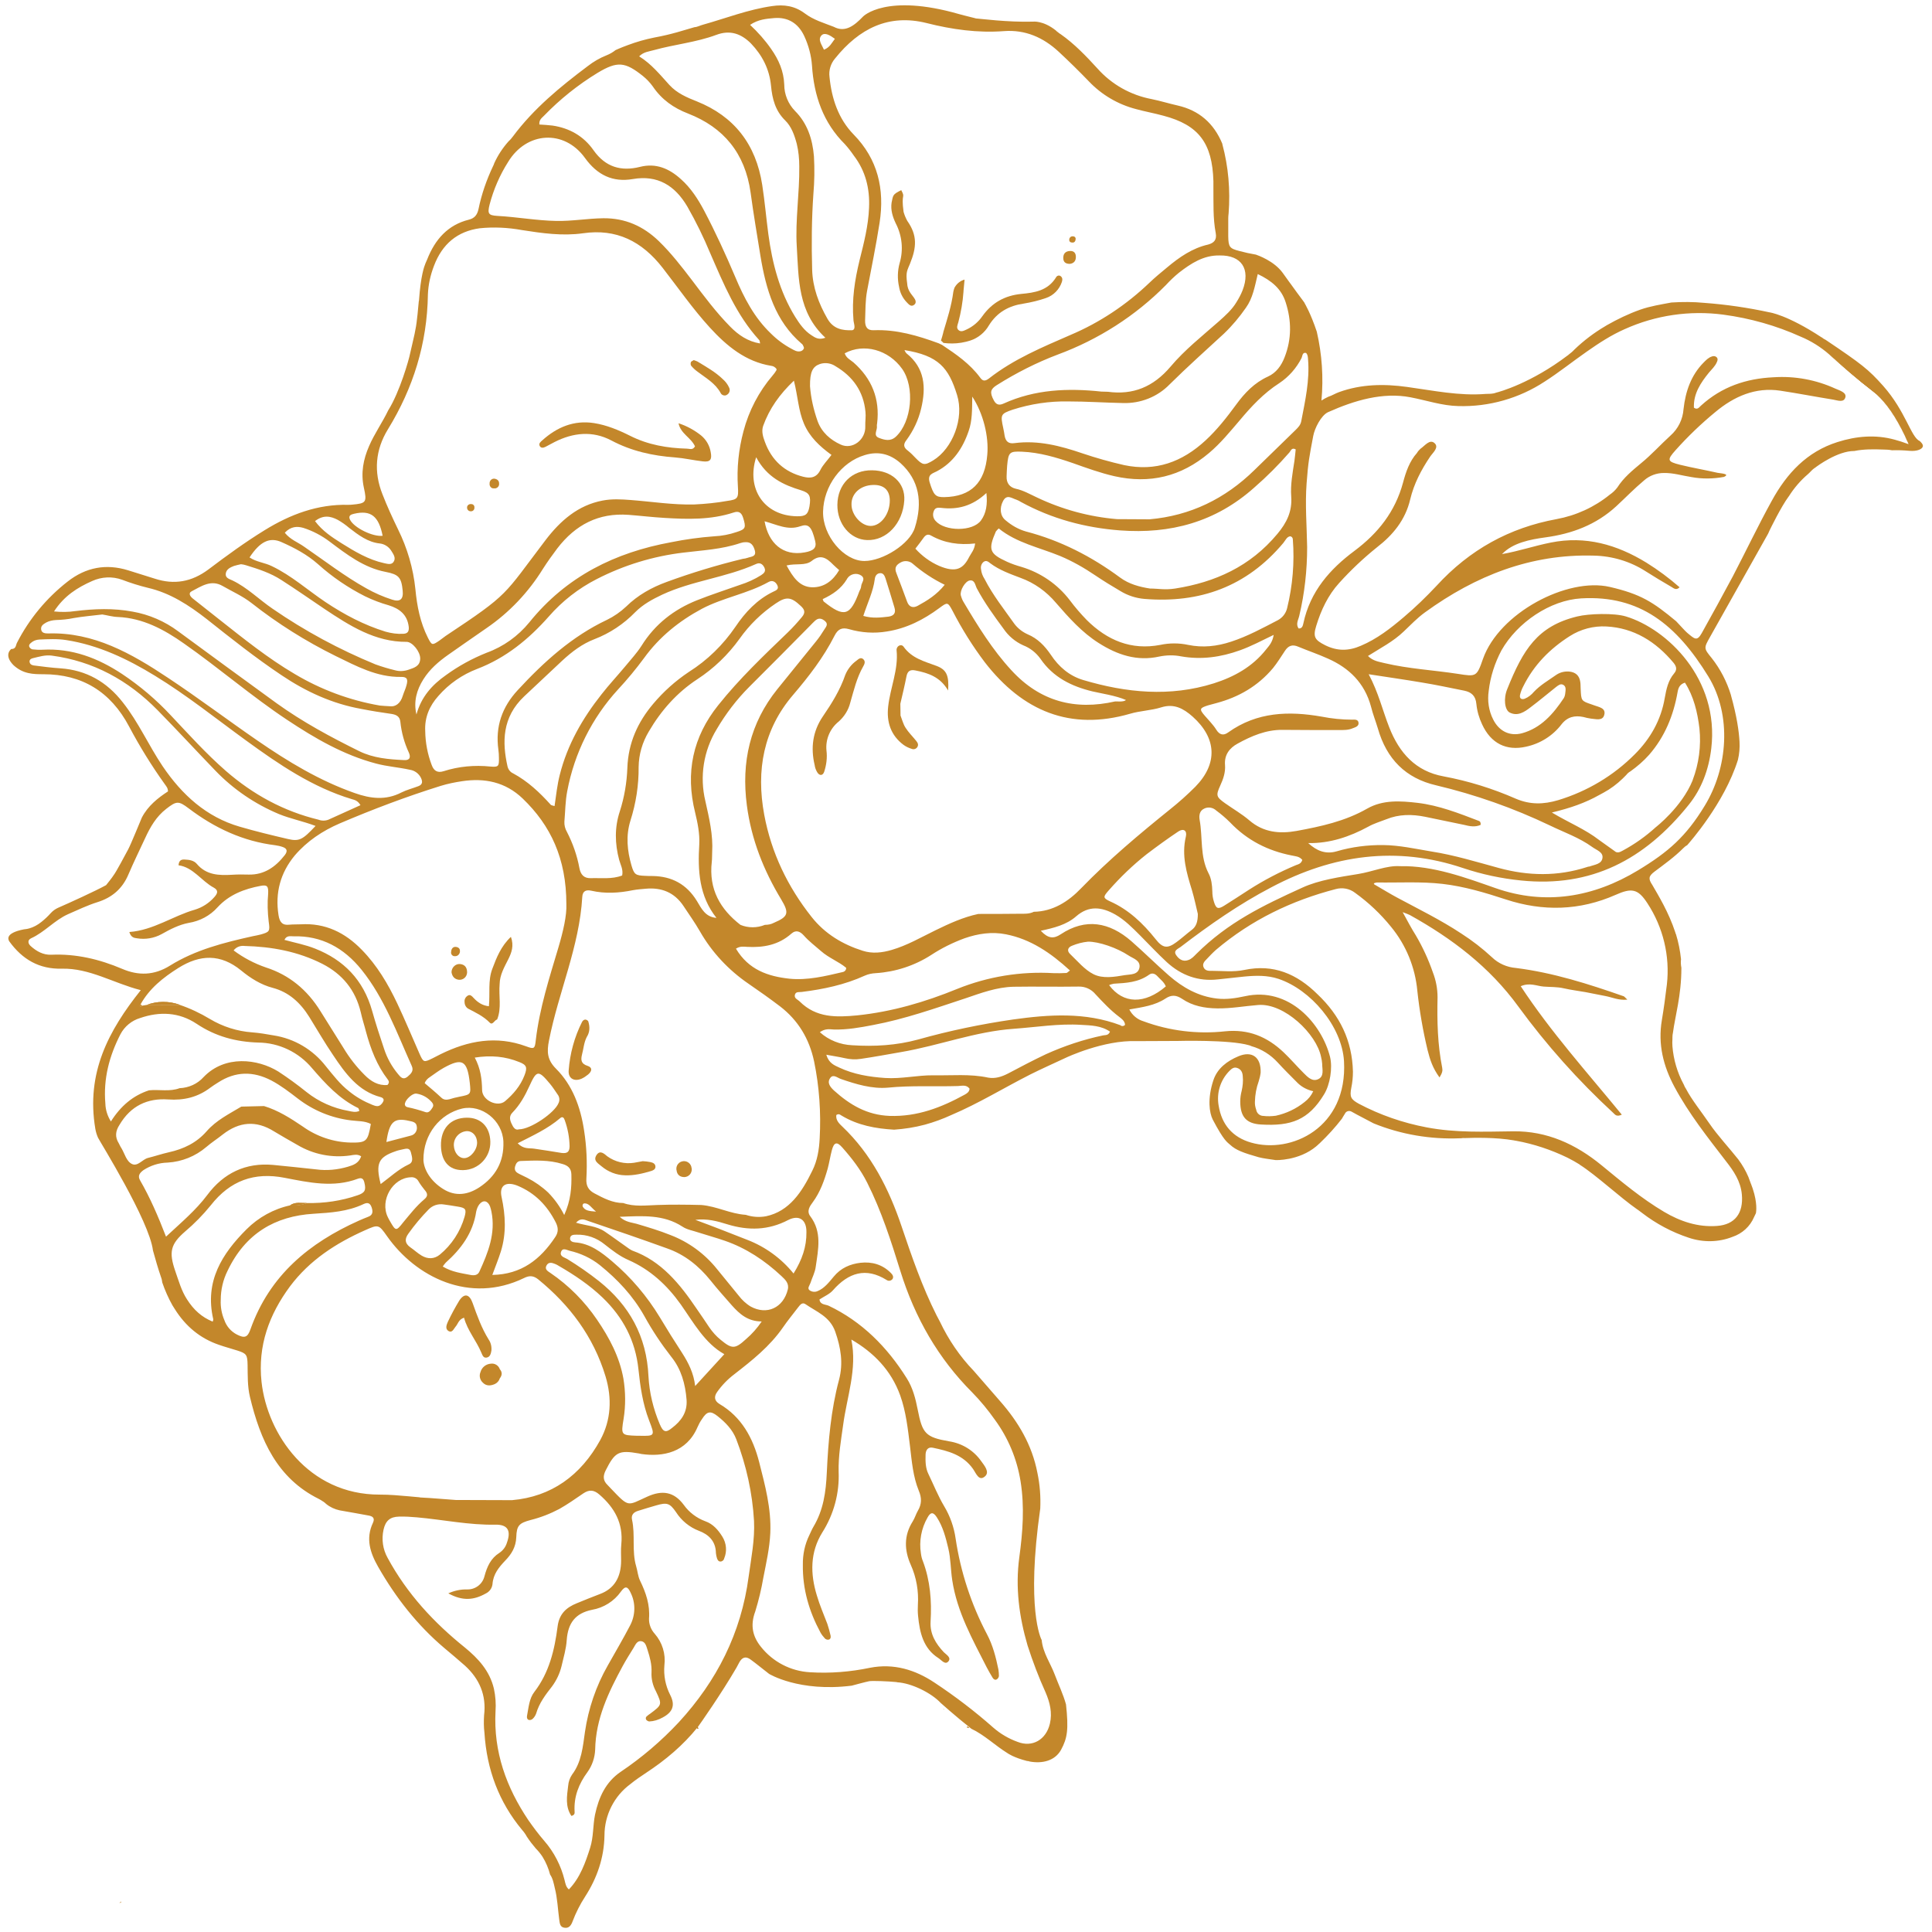 <?xml version="1.0" encoding="utf-8"?>
<!-- Generator: Adobe Illustrator 22.1.0, SVG Export Plug-In . SVG Version: 6.00 Build 0)  -->
<svg version="1.1" id="Layer_1" xmlns="http://www.w3.org/2000/svg" xmlns:xlink="http://www.w3.org/1999/xlink" x="0px" y="0px"
	 viewBox="0 0 1080 1080" style="enable-background:new 0 0 1080 1080;" xml:space="preserve">
<style type="text/css">
	.st0{fill:#C3872B;}
</style>
<title>flower element-yellow</title>
<g id="_Group_">
	<path id="_Path_" class="st0" d="M1066.8,248.1L1066.8,248.1L1066.8,248.1z"/>
	<path id="_Path_2" class="st0" d="M1046,217.4c0.2,0.2,0.5,0.4,0.7,0.6c0.9,0.7,1.7,1.6,2.4,2.5c-0.8-0.7-1.6-1.4-2.4-2
		c-8.1-6.2-16.7-13.7-24.3-20.5C1030,204.9,1037.9,211.2,1046,217.4z"/>
	<polygon id="_Path_3" class="st0" points="912.3,629.4 912.6,629.7 912,629.1 	"/>
	<polygon id="_Path_4" class="st0" points="581.5,916.3 581.8,916.5 581.8,916.5 	"/>
	<path id="_Path_5" class="st0" d="M599.6,135.6c-1,0-1.9-0.3-1.9-1.6c0-1,0.7-1.8,1.7-1.9c1.1-0.1,1.8,0.4,1.9,1.2
		C601.3,134.9,600.6,135.6,599.6,135.6z"/>
	<path id="_Path_6" class="st0" d="M598,140.3c1.9-0.1,3.2,0.7,3.4,2.8c0.2,2.6-1,4.1-3.3,4.4c-2.1,0-3.5-0.7-3.7-2.8
		C594.2,142,595.4,140.5,598,140.3z"/>
	<path id="_Path_7" class="st0" d="M527.3,185.9v-0.2l0,0c2.2-7.4,4.6-14.7,5.6-22.5c0.1-0.6,0.3-1.3,0.5-1.9l0,0
		c0-0.1,0.1-0.1,0.1-0.2c0-0.2,0.1-0.4,0.2-0.5c1.2-2.1,3.2-3.7,5.5-4.3c-0.2,2.2-0.4,4.3-0.6,6.4v0.3c-0.4,5.8-1.4,11.6-2.9,17.2
		c-0.4,1.4-1.2,3,0,4.2c1.4,1.4,3.1,0.5,4.6-0.2c3.5-1.6,6.6-4.2,8.8-7.4c5.5-7.7,12.7-11.6,21.8-12.5c7.5-0.7,14.8-1.8,19.4-9.2
		c0-0.1,0.1-0.2,0.2-0.3c0.5-0.8,1.6-1,2.3-0.5c1.2,0.8,1.2,2,0.8,3.3c-1.4,4.2-4.7,7.6-8.9,9c-4,1.4-8.2,2.4-12.4,3.1
		c-8.3,1.2-14.9,4.8-19.5,12.2c-2.3,4-6.1,7.1-10.5,8.5c-3.2,1-6.6,1.6-10,1.6h-0.1c-1.6,0-3.2-0.1-4.8-0.3
		c-0.4-0.5-0.9-0.9-1.4-1.3C526.5,188.9,526.9,187.4,527.3,185.9z"/>
	<path id="_Path_8" class="st0" d="M498.4,113.3c0.9-4.2,0.5-4.6,5.4-7c2.5,4.7-0.2,1.3,1.3,12.1c0.5,1.8,1.2,3.5,2.1,5.1
		c5.7,8.1,5.2,14.8,1.5,23.9c-1.5,3.7-2.5,4.7-1.6,10.9c0.2,4.3,2.6,6.3,3.8,8.1c0.9,1.2,1.6,2.9,0.1,4c-1.8,1.4-3.1-0.4-4.2-1.5
		c-2.2-2.3-3.7-5.3-4.2-8.5c-1-4.4-0.9-9,0.3-13.3c2.2-7.4,1.4-15.4-2.2-22.3C499,121.2,497.8,117.4,498.4,113.3z"/>
	<path id="_Compound_Path_" class="st0" d="M468.1,282.2c-0.1,10.7,7.2,19.4,16.6,19.7c10.9,0.4,20-9.3,20.8-22.2
		c0.6-9.8-7.1-16.7-18-16.8C476.2,262.7,468.2,270.7,468.1,282.2z M476,282.1c-0.2-6.1,4.9-10.8,12-11c6-0.2,9.3,2.8,9.4,8.5
		c0.1,7.6-4.9,14.4-10.7,14.4C481.5,294,476,287.9,476,282.1z"/>
	<path id="_Path_9" class="st0" d="M501.2,363.5c-0.2-2.4,2.6-3.8,3.9-2c4.6,6.5,11.6,8.2,18.3,10.7c5.7,2.1,7.2,5.4,6.6,13.8
		c-4.4-7.6-11.1-9.8-18.2-11.2c-2.9-0.6-4.5,0.2-5.1,3.4c-1,5.1-2.2,10.1-3.4,15.2c0,2.2,0.1,4.4,0.1,6.6c0.9,2.3,1.5,4.8,2.8,6.8
		c1.7,2.7,4,4.9,6,7.4c0.8,1,1.4,2.1,0.6,3.4c-0.7,1.1-2,1.5-3.2,1c-1.6-0.5-3.1-1.2-4.5-2.2c-7.1-5.3-9.6-12.7-8.6-21.5
		C497.7,384.3,502.3,374.3,501.2,363.5z"/>
	<path id="_Path_10" class="st0" d="M459.9,400.6c5-7.3,9.7-14.8,12.6-23.3c1.3-3.2,3.5-6,6.3-8c1.1-0.9,2.4-2.1,3.8-0.8
		s0.6,2.9-0.1,4.1c-3.6,6.3-5.2,13.3-7.2,20.2c-1,4.1-3.3,7.7-6.4,10.5c-4.9,3.9-7.5,10-6.9,16.2c0.5,4,0,8.1-1.3,12
		c-0.8,2.2-2.6,2.2-3.8,0.3c-0.8-1.3-1.3-2.6-1.5-4.1C453.1,418,454.3,408.9,459.9,400.6z"/>
	<polygon id="_Path_11" class="st0" points="475.9,749 475.8,749 475.6,748.7 	"/>
	<path id="_Path_12" class="st0" d="M386.7,653.5c0.1,2.4-1.7,4.4-4.1,4.5c-2.4,0-4.1-1.2-4.4-3.8c0-0.2-0.1-0.3-0.1-0.5
		c-0.2-2.3,1.5-4.4,3.9-4.6c2.3-0.2,4.4,1.5,4.6,3.9C386.7,653.2,386.7,653.4,386.7,653.5z"/>
	<path id="_Path_13" class="st0" d="M339.5,646.4c4.3,3.1,9.7,4.4,14.9,3.6c1.6-0.3,3.2-0.6,4.9-0.9c1.4,0.1,2.8,0.2,4.2,0.5
		c1.5,0.3,2.9,0.9,2.9,2.7c-0.1,1.4-1.2,1.9-2.4,2.3c-4.7,1.4-9.6,2.6-14.6,2.4c-4.8-0.1-9.4-1.9-13.1-5c-1.8-1.6-5-3.1-2.8-6.4
		C335.5,642.7,337.8,645,339.5,646.4z"/>
	<path id="_Path_14" class="st0" d="M317.9,598.3c0.7-9.4,3.2-18.5,7.4-26.9c0.7-1.4,2.1-2.1,3.5-0.6c1,3.1,1,6.1-0.8,8.9
		c-1.6,3.1-1.8,6.7-2.7,10c-0.7,2.9-0.4,5,3.1,6.1c2.8,0.9,2.7,2.9,0.3,4.9c-1.1,0.9-2.3,1.7-3.6,2.3
		C320.9,604.8,317.5,602.8,317.9,598.3z"/>
	<path id="_Compound_Path_2" class="st0" d="M246.5,640.5c0.2,8.7,4.5,13.6,12,13.6c0.2,0,0.3,0,0.5,0c8.6-0.2,15.3-7.3,15.1-15.9
		c-0.2-8.3-5.3-13.5-13.2-13.4C251.8,624.9,246.3,630.9,246.5,640.5z M253.7,640.4C253.7,640.4,253.7,640.4,253.7,640.4
		c-0.2-4.3,3.1-7.9,7.4-8.1c3.1,0,5.5,2.7,5.6,6.3c0.1,4.1-3.6,8.7-7.1,8.8C256.5,647.5,253.9,644.4,253.7,640.4z"/>
	<path id="_Path_15" class="st0" d="M386.4,204.5c-0.4-0.6-0.4-1.3-0.2-2c0.2-0.6,1.1-0.8,1.6-1.2c0.7,0.2,1.4,0.5,2.1,0.8
		c4.9,3,10,5.8,14.2,9.9c1.5,1.3,2.7,2.9,3.5,4.7c0.7,1.4,0.2,3.1-1.1,3.9c-0.2,0.1-0.3,0.2-0.5,0.3c-1.2,0.5-2.7-0.1-3.2-1.3
		c-3-5.4-8.1-8.2-12.7-11.7C388.7,206.9,387.5,205.8,386.4,204.5z"/>
	<path id="_Path_16" class="st0" d="M303.1,246.2c8.3-7.5,17.8-11.4,28.9-9.7c7.1,1.1,13.8,3.9,20.2,7.1c10.1,5.1,20.8,6.9,31.8,7.2
		c1.5,0,3.3,1,4.5-1.3c-2.2-4.9-8-7-9.2-12.9c4.6,1.5,8.8,3.8,12.6,6.8c2.9,2.4,4.8,5.7,5.4,9.4c0.8,4.2-0.3,5.6-4.5,5.1
		c-5.2-0.6-10.3-1.8-15.5-2.2c-12.4-0.9-24.3-3.5-35.6-9.5c-10.4-5.5-21.3-4.4-31.7,0.9l-5.1,2.7c-1.2,0.6-2.5,0.8-3.2-0.5
		C301,247.9,302.2,247,303.1,246.2z"/>
	<path id="_Path_17" class="st0" d="M273.7,269.8c0.2-1.4,1.4-2.4,2.8-2.2c1.6,0.3,2.6,1.2,2.5,2.9c0,0.1,0,0.3,0,0.4
		c-0.2,1.3-1.4,2.3-2.8,2.1c-0.2,0-0.4,0-0.6,0c-1.3-0.2-2.1-1.5-1.9-2.8C273.7,270,273.7,269.9,273.7,269.8z"/>
	<path id="_Path_18" class="st0" d="M261.1,283.4c0.2-1.1,1.3-1.8,2.4-1.6c0,0,0.1,0,0.1,0c0.9,0,1.7,0.9,1.6,1.8c0,0.2,0,0.3,0,0.5
		c-0.1,1-1,1.8-2,1.7c-0.1,0-0.2,0-0.3,0c-1.1-0.1-1.9-1.1-1.8-2.2C261.1,283.6,261.1,283.5,261.1,283.4z"/>
	<path id="_Path_19" class="st0" d="M261.6,556.5c1.2-0.7,2.2,0.3,3,1.2c2.3,2.5,4.9,4.4,8.7,4.8c0.7-7.2-0.6-14.3,1.9-20.9
		c2.4-6.4,4.9-12.7,10.4-17.9c1.8,5,0.4,8.8-1.5,12.6c-2.2,4.4-4.7,8.6-4.8,13.8c-0.6,6.6,1.2,13.4-1.4,19.8
		c-1.5,0.3-2.5,3.4-4.1,1.8c-3.5-3.6-7.8-5.6-12-7.8c-1.3-0.7-2.1-2.2-2.1-3.7C259.5,558.7,260.2,557.3,261.6,556.5z"/>
	<path id="_Path_20" class="st0" d="M257.1,538.9c2.5,0.2,3.9,1.7,4,4.3c0,0.2,0,0.4,0,0.6c-0.2,2.4-2.2,4.1-4.6,3.9
		c-2.4-0.3-3.7-1.8-4.1-4.2C252.4,540.9,254.6,538.7,257.1,538.9z"/>
	<path id="_Path_21" class="st0" d="M257.1,532.1c-0.2,1.5-1.5,2.6-3,2.4c-0.1,0-0.2,0-0.3,0c-1.1-0.2-1.9-1.3-1.6-2.5
		c0.1-1.7,1-2.6,2.2-2.7c1.7,0,2.7,0.9,2.7,2.1C257.1,531.6,257.1,531.8,257.1,532.1z"/>
	<path id="_Path_22" class="st0" d="M274.4,762.3c2.2-0.3,4.3,1,5,3.1c1.5,1.7,1.3,3.4,0,5.1c-0.4,1.4-1.5,2.6-2.8,3.2
		c-2.3,1-4.7,1.2-6.6-0.7c-1.7-1.5-2.3-3.9-1.4-6C269.3,764.4,271.6,762.5,274.4,762.3z"/>
	<path id="_Path_23" class="st0" d="M250.4,738.8c1.9-4,4-7.9,6.3-11.7c2.8-4.3,5.7-3.8,7.5,1.3c2.5,7,5,14,8.9,20.3
		c1.3,1.8,1.8,4.1,1.6,6.3c-0.3,1.7-0.7,3.6-2.7,3.9c-1.8,0.3-2.3-1.3-2.9-2.7c-2.8-6.8-7.8-12.4-9.7-19.6c-3.1,1-3.4,3.6-4.8,5.1
		c-1,1.2-1.8,3.5-3.8,2.4C248.7,742.9,249.6,740.6,250.4,738.8z"/>
	<path id="_Path_24" class="st0" d="M171.6,672.5c-3,1.1-6.3,1.6-9.5,1.3C165.1,671.7,168.4,672.6,171.6,672.5z"/>
	<path id="_Path_25" class="st0" d="M100.5,561.7c-6.2,0.1-12.4,0.1-18.6,0.1C87.8,559.5,94.5,559.5,100.5,561.7z"/>
	<path id="_Path_26" class="st0" d="M78.6,561.4c0.2,0.3,0.5,0.5,0.7,0.8c-0.2,0.5-0.6,0.7-0.9,0.3
		C78.3,562.3,78.5,561.8,78.6,561.4z"/>
	<path id="_Path_27" class="st0" d="M67.7,1063.3c-0.3,0.2-0.6,0.4-1,0.5c0.4-0.2,0.7-0.5,1-0.8V1063.3z"/>
	<path id="_Path_28" class="st0" d="M66.6,1063.8C66.6,1063.9,66.6,1063.9,66.6,1063.8L66.6,1063.8
		C66.6,1063.9,66.6,1063.9,66.6,1063.8z"/>
	<path id="_Path_29" class="st0" d="M390.4,966c0,0.1,0,0.1-0.1,0.2c-0.1,0.1-0.1,0.2-0.2,0.2c-0.7-0.2-0.7-0.7-0.6-1.3l0.6,0.6
		L390.4,966z"/>
	<path id="_Path_30" class="st0" d="M389.6,964.9c0,0.1,0,0.1-0.1,0.2l0,0C389.5,965.1,389.5,965,389.6,964.9z"/>
	<path id="_Path_31" class="st0" d="M67.7,1063.3c-0.3,0.2-0.6,0.4-1,0.5c0.4-0.2,0.7-0.5,1-0.8V1063.3z"/>
	<path id="_Path_32" class="st0" d="M66.6,1063.8C66.6,1063.9,66.6,1063.9,66.6,1063.8L66.6,1063.8
		C66.6,1063.9,66.6,1063.9,66.6,1063.8z"/>
	<path id="_Path_33" class="st0" d="M390.4,966c0,0.1,0,0.1-0.1,0.2c-0.1,0.1-0.1,0.2-0.2,0.2c-0.7-0.2-0.7-0.7-0.6-1.3l0.6,0.6
		L390.4,966z"/>
	<path id="_Path_34" class="st0" d="M389.6,964.9c0,0.1,0,0.1-0.1,0.2l0,0C389.5,965.1,389.5,965,389.6,964.9z"/>
	<path id="_Path_35" class="st0" d="M100.5,561.7c-6.2,0.1-12.4,0.1-18.6,0.1C87.8,559.5,94.5,559.5,100.5,561.7z"/>
	<path id="_Path_36" class="st0" d="M171.6,672.5c-3,1.1-6.3,1.6-9.5,1.3C165.1,671.7,168.4,672.6,171.6,672.5z"/>
	<path id="_Path_37" class="st0" d="M78.6,561.4c0.2,0.3,0.5,0.5,0.7,0.8c-0.2,0.5-0.6,0.7-0.9,0.3
		C78.3,562.3,78.5,561.8,78.6,561.4z"/>
	<path id="_Path_38" class="st0" d="M1066.8,248.2L1066.8,248.2L1066.8,248.2L1066.8,248.2C1066.8,248.3,1066.9,248.3,1066.8,248.2z
		"/>
	<path id="_Path_39" class="st0" d="M1026.2,201.3c6.5,5.5,13.2,10.7,19.8,16c0.2,0.2,0.5,0.4,0.7,0.6c9.1,7.8,15.3,19.7,18.2,26
		c-5.3-11.2-10.6-18.6-15.8-23.4l0,0c-0.8-0.7-1.6-1.4-2.4-2c-8.1-6.2-16.7-13.7-24.3-20.5C1023.6,199.2,1024.8,200.3,1026.2,201.3z
		"/>
	<path id="_Path_40" class="st0" d="M540.7,965c0.4,0.2,0.7,0.5,1.1,0.7l-0.2,0.3C541.3,965.7,540.1,966.2,540.7,965z"/>
	<polygon id="_Path_41" class="st0" points="475.9,749 475.8,749 475.6,748.7 	"/>
	<polygon id="_Path_42" class="st0" points="581.8,916.5 581.8,916.5 581.5,916.3 	"/>
	<polygon id="_Path_43" class="st0" points="527.5,955.3 527.8,955.7 527.3,955.5 	"/>
	<path id="_Compound_Path_3" class="st0" d="M5.1,526.1c7.4,10.3,16.9,15.7,29.4,15.4c15.6-0.4,28.9,8.1,44.2,12
		c-18,22.6-30.7,46.2-25.4,77.6c0.3,1.7,0.8,3.3,1.5,4.9c1,2.1,28.7,46.5,30.7,63c1.4,5,2.8,10,4.5,14.9c0.4,1,0.6,2,0.7,3
		c1.5,4.4,3.4,8.7,5.7,12.8c0.4,0.6,0.8,1.2,1.2,1.9c6.1,9.8,14.3,16.6,24.9,20.2c3.4,1.2,6.9,2.1,10.3,3.2c5,1.6,5.5,2.4,5.6,8
		c0.1,5.9-0.1,11.9,1.3,17.8c5.8,24.3,15.3,45.6,38.5,57.1c0.8,0.4,1.6,0.9,2.3,1.4h0.1l0.1,0.1c0.6,0.4,1.1,0.8,1.6,1.3
		c2.2,1.8,4.8,3,7.6,3.6c6,1.1,11.1,1.9,16.2,2.9c2.2,0.4,3.6,1.4,2.4,4c-4.2,8.9-1.6,16.8,2.9,24.7c9.9,17.3,21.9,32.6,36.9,45.3
		c3.9,3.3,7.8,6.5,11.6,9.9c8,7.3,12.1,16.4,10.7,27.8c-0.2,3.2-0.2,6.5,0.2,9.7c1.3,20.6,8.1,38.8,21.1,54.4c1,1.1,1.9,2.4,2.6,3.7
		c1.5,2.3,3.2,4.5,5,6.6c1.4,1.4,2.7,3,3.8,4.7c1.9,3.1,3.3,6.4,4.2,9.9c1.5,2.1,2,4.8,2.6,7.4c1.5,5.8,1.7,11.8,2.5,17.7
		c0.3,1.9,0.3,4.2,2.8,4.6c2.7,0.5,3.9-1.4,4.7-3.6c1.8-4.8,4.2-9.5,7-13.8c6.6-10.3,10.6-21.6,10.8-34.2c0-11.3,5.4-22,14.5-28.7
		c2.8-2.3,5.8-4.3,8.8-6.3c10.8-7.1,20.6-15.3,28.8-25.5l0,0c0.1,0,0.1,0,0.1-0.1l0,0c1.1-1.5,13.2-18.7,21.6-33.2
		c0.5-1,1-1.9,1.5-2.8c0.2-0.4,0.4-0.7,0.7-1.1l0,0c0.1-0.2,0.2-0.3,0.3-0.4c1.5-1.7,3.2-1.8,5.4-0.2c3.3,2.4,6.4,5,10.3,8
		c0,0,16.7,10.3,46.2,6.6c0,0,8.1-2.2,9.8-2.5s10.4,0,15.4,0.5l0.1,0.1c8,0.4,19.2,5.9,24.5,11.6l0,0c0,0,8,7.2,17.1,14.4l0,0
		c7.4,3.5,13.3,9.4,20.3,13.7c0,0,3.3,2.4,10.8,4.3l0,0c0.5,0,1,0.1,1.5,0.3c7.1,1.3,14.1-0.4,17.5-6.5c3.6-6.6,4.3-11.5,2.8-25.4
		c-1.6-5.8-4.2-11.1-6.3-16.7c-2.4-6.4-6.6-12.1-7.3-19.3l0,0c-0.4-0.7-8.8-17.4-0.8-73.5c0.3-6.7-0.2-13.4-1.6-20
		c-3-15.6-10.7-28.5-20.9-40.1c-4.8-5.5-9.5-10.9-14.7-16.9c-7.8-8.1-14.1-17.4-18.9-27.5l0,0c-0.6-1.1-1.2-2.3-1.9-3.6
		c-8-15.9-13.8-32.7-19.5-49.6c-7.1-21.1-17-40.5-33.1-55.8c-1.8-1.7-3.8-3.6-3.4-6.5c1.4-0.9,2.1-0.2,2.9,0.3
		c9.1,5.5,19.1,7.3,29.4,7.9c5.8-0.4,11.6-1.3,17.2-2.8c5.1-1.4,10-3.2,14.8-5.4c15.3-6.5,29.4-15.2,44.2-22.7
		c6.4-3.2,12.1-5.7,20-9.4c0,0,20.9-9.9,39.3-9.2l22.9-0.1c0,0,29.2-0.8,40,2.4c0.5,0.1,0.9,0.3,1.3,0.5c5.7,1.6,10.8,4.8,14.8,9.2
		c3.3,3.6,6.7,7,11.2,11.5c2.4,2.3,5.4,3.8,8.6,4.5c-1.1,2.4-2.7,4.4-4.8,6c-4.7,3.8-10.2,6.4-16.1,7.7c-2.3,0.3-4.7,0.4-7,0.1
		c-2,0-3.7-1.5-4-3.5c-0.5-1.4-0.8-3-0.7-4.5c0.1-3.9,0.8-7.7,2.1-11.3c0.5-1.6,0.9-3.2,1.1-4.9c0.3-8.6-4.8-12.4-12.5-9.1
		c-6.2,2.6-11.7,6.7-13.9,13.3c-3.5,10.5-2.2,18.4-0.4,22c6.4,12.2,8.2,12.7,9.7,14.1c3.3,3.1,7.6,4.6,16,7c2.7,0.7,5.6,1,9.5,1.6
		c0,0,12.9,0.5,22.7-7.7l0.4-0.4c0.1,0,0.2-0.1,0.3-0.2l0.5-0.5c0.2-0.2,0.5-0.4,0.7-0.6l0.1-0.1c4.4-4.2,8.6-8.8,12.3-13.6
		c0.5-1,1.2-1.9,1.7-2.8c0-0.1,0.1-0.1,0.1-0.2c0.7-1.3,2.3-1.7,3.6-1c4,2.3,8.2,4.3,12.2,6.5l0,0c0.1,0,0.1,0,0.2,0.1
		c15.3,6.2,31.8,9,48.3,8.3h0.6c0.7-0.1,1.3-0.2,2-0.1c5.1-0.2,17.4-0.5,27.6,1.3c0.1,0,0.2,0.1,0.4,0.1l0.7,0.1
		c9.9,1.8,19.5,5,28.6,9.4c0.1,0.1,0.3,0.1,0.4,0.2c2.2,1.1,4.3,2.3,6.4,3.6l0.1,0.1c0,0.1,0,0.1,0.1,0.1
		c9.3,5.9,22.5,18.3,32.3,25.1h0.1c0,0.1,0,0.1,0.1,0.1l2.4,1.8c7.8,6,16.6,10.7,26,13.8c8,2.7,16.7,2.6,24.5-0.5
		c5.4-1.8,9.8-5.8,12-11c0.4-0.9,0.8-1.7,1.1-2.3V678c0.1-0.6,0.9-5.4-1.8-13.5c0-0.1-0.1-0.2-0.1-0.3c-0.2-0.6-0.5-1.3-0.7-1.9
		c0-0.1,0-0.2-0.1-0.3c-0.1-0.1-0.1-0.1-0.1-0.2c-0.4-1.1-0.9-2.3-1.3-3.5c0-0.1-0.1-0.2-0.1-0.3c-1.5-3.5-3.4-6.8-5.7-9.9
		c-4.8-6.1-11.6-13.4-16.1-20c-4.5-6.6-10-13.4-13.1-19.4c-0.5-0.7-0.9-1.5-1.2-2.3c-0.1-0.1-0.1-0.3-0.2-0.4
		c-3.5-6.5-5.6-13.7-6.2-21.1c-0.1-1.4-0.1-2.8,0-4.2l0,0v-0.8c0-0.9,0.1-1.8,0.3-2.7c1.2-9.2,4.7-20.6,4.7-36.1V541
		c-0.3-1.6-0.4-3.2-0.2-4.8c-0.5-4.7-1.4-9.4-2.8-13.9c-0.2-0.3-0.3-0.7-0.4-1.1c-3.7-11.3-9.5-20.7-12.9-26.6
		c-2.2-3.3-2.1-4.8,1.2-7.3c5.6-4.2,11.2-8.2,16.2-13.2c0.6-0.6,1.3-1.2,2.1-1.6l0.1-0.1c1.2-1.4,20.7-23.3,28.3-47.6
		c0.8-3.3,1.1-6.8,0.9-10.2c-0.3-5.8-1.5-14.2-4.8-26v-0.1c-2.3-7.5-5.9-14.5-10.8-20.7c-4.4-5.4-4.4-5.5-0.9-11.7
		c10.8-19.3,21.7-38.5,32.5-57.8c0.3-0.6,0.5-1.2,0.8-1.8l0,0c0.4-0.8,6.4-13.2,10.7-19c0.1,0,0.1,0,0.1-0.1
		c2.9-4.6,6.5-8.8,10.6-12.3c1.2-1,2.4-2.6,3.8-3.5h0.1c0-0.1,0-0.1,0.1-0.1c1.5-1.2,12.7-9.4,21.9-9.4h0.1c5.4-1.1,10.9-1,16.4-0.8
		c1.5,0,3.1,0.1,4.6,0.4l0,0c3.2-0.1,6.5,0,9.7,0.3c4.3,0.4,7.3-0.9,7.6-2.5c0.2-1.3-1.4-2.6-1.8-3c-4.8-2-7.8-16.6-20.4-30.8
		c-8.3-9.3-11.9-12.1-32.4-25.9h-0.1c-0.6-0.3-1.2-0.7-1.8-1.2h-0.1c-19.3-12.7-29.1-14-29.1-14c-12-2.6-24.2-4.4-36.5-5.3
		c-6.1-0.6-12.3-0.6-18.4-0.2c-5.8,1.1-11.7,2-17.4,4c-6.5,2.3-12.7,5.3-18.7,8.7c-0.5,0.3-0.8,0.5-0.8,0.5
		c-6.3,3.7-12.1,8.1-17.3,13.1c-1,1.1-2.1,2-3.3,2.9c-0.1,0.2-0.3,0.3-0.5,0.4c-20.3,15.4-37.9,20.3-40,20.8c-2,0.8-3.9,0.6-5.8,0.7
		c-14.8,1.2-29.3-1.9-43.9-3.9c-12.9-1.8-25.7-1.6-38.1,2.9c-2,0.7-3.8,1.9-6,2.6l0,0c-1.3,0.6-2.6,1.3-3.8,2.1
		c1.2-12.9,0.3-25.9-2.6-38.5c-3.6-10.7-6.6-15.5-6.9-16.1v-0.1c-0.1-0.1-0.2-0.3-0.3-0.4c-0.1-0.2-0.3-0.4-0.5-0.7
		c-2.2-2.9-4.3-5.8-6.6-9c-0.5-0.6-0.9-1.3-1.4-1.9c-1.1-1.6-2.2-3.1-3.3-4.6c-4.9-6.8-14-9.9-15.1-10.3h-0.1c-3-0.5-6.1-1.2-9.1-2
		c-5.4-1.4-6.1-2.2-6.2-8.2V122c0-0.9,0.1-1.8,0.2-2.7l0,0c1-13-0.1-26.1-3.5-38.7v-0.2c-4.8-11.6-13.1-18.7-24.9-21.4
		c-4.9-1.1-9.7-2.6-14.6-3.6c-11.7-2.2-22.4-8.2-30.3-17.1c-6.4-7-12.9-13.8-20.6-19.2c-0.5-0.3-1-0.6-1.4-1
		c-0.5-0.3-0.9-0.7-1.3-1.1c-7.2-5.7-12.8-4.9-12.8-4.9c-14.2,0.4-29.9-1.7-30.9-1.7c-0.6,0-1.2-0.1-1.7-0.3c-3-0.7-8.6-2.2-8.6-2.2
		c-41-11.8-53.7,1.3-53.7,1.3c-4.9,5.1-10,9.2-16.4,5.8c-5.6-2.2-11.3-3.8-16.2-7.5c-5.6-4.2-11.6-5.1-18.3-4.1
		c-13.3,1.9-25.8,6.8-38.6,10.4c-1.6,0.4-3.1,1.3-4.8,1.4l0,0c-6.4,1.8-12.2,3.9-22.5,5.8c-5,1-9.9,2.4-14.7,4.2
		c-4.1,1.5-6.9,2.8-6.9,2.8c-1.5,1.2-3.2,2.2-5,2.9c-3.8,1.5-7.4,3.6-10.6,6.1c-15.3,11.5-30.1,23.6-41.8,39.3c-0.7,1-1.6,2-2.5,2.8
		c-3.2,3.6-5.9,7.7-7.9,12.1c-0.2,0.6-0.4,1.2-0.7,1.7c-3.6,7.6-6.4,15.6-8.1,23.9c-0.7,3.3-2.2,5.2-5.4,6
		c-11.7,2.9-18.9,11-23.3,22.2c-0.4,0.9-0.7,1.7-1,2.3l0,0c0,0.1-0.1,0.2-0.1,0.3c-0.5,1.2-2.5,6.3-3.5,20.5l-0.1,0.3
		c-0.2,2-1,12-1.9,15.9c0,0.3-0.7,3.7-1.5,7s-1.5,6.5-1.5,6.5c-0.5,2.8-5.7,21.3-12.2,31.6c-3.2,6.7-7.8,13.2-10.7,20
		c-3.2,7.3-4.7,15-2.9,23.2s1.3,8.8-6.6,9.5c-0.7,0.1-1.5,0.1-2.2,0.1c-17-0.4-32.3,5.3-46.7,14.2c-10.9,6.7-21.3,14.3-31.5,22
		c-9.3,6.9-19,8.6-29.8,5.1c-5-1.6-10-3.1-15-4.7c-12.3-3.8-23.6-1.7-33.8,6.3c-11.8,9.2-21.5,20.9-28.3,34.2
		c-0.7,1.3-0.5,3.6-3.2,3.5c0,0-4.5,3.2,1.2,9c5.4,5,11,5.1,16.8,5.1c21.4,0,37.5,9.6,47.9,29.3c5.9,11.1,12.5,21.8,19.8,32
		c0.8,1.2,1.9,2.2,1.9,4.2c-5.7,3.7-11.2,8.1-14.6,14.6c-0.3,0.6-6.2,15.2-7.7,17.9s-6.6,12.5-8.2,14.5c-0.4,0.8-4.1,5.4-4.1,5.4
		c-6.2,3.4-20.7,10-26.7,12.6c-1.6,0.7-3,1.7-4.2,3c-1.6,1.8-3.4,3.5-5.3,5c-2,1.6-4.3,2.9-6.8,3.6h-0.1c-0.9,0.3-1.9,0.4-2.8,0.5
		C2.2,521.7,4.9,525.5,5.1,526.1z M16.5,369.7c0.1-1.2,1.1-1.6,2-1.8c3.4-0.8,6.8-1.9,10.5-1.4c23.1,3.1,42.6,13.7,59.1,30.5
		c10.9,11.1,21.5,22.6,32.3,33.8c10.1,10.5,22.2,18.7,35.6,24.3c6.4,2.6,13.2,3.9,20.4,6.6c-7.2,7.7-9.1,8.8-15.5,7.3
		c-9-2.1-18.1-4.3-27-6.9c-18.5-5.4-32.1-17.7-43-33.8c-7.8-11.6-13.5-24.6-22.2-35.6c-9-11.6-20.5-18.1-34.9-19.1
		c-5-0.3-10-1-14.9-1.6C17.7,371.8,16.6,371.3,16.5,369.7z M348.6,793.1c1.2-7.4,1.1-15-0.1-22.4c-2.2-12.3-7.9-22.9-14.7-32.9
		c-7-10.3-15.8-19.2-26.1-26.2c-1.3-0.9-3.3-1.9-2.3-4c1.1-2.3,3.1-1.8,5-1c0.7,0.3,1.3,0.6,1.9,1c8.8,5.1,17.2,10.7,24.6,17.8
		c11.3,10.9,18.3,23.9,20,40.1c1,9.6,2.4,19.3,5.9,28.4c3.4,8.8,3.4,8.9-5.4,8.7H356C347.2,802.3,347.1,802.2,348.6,793.1
		L348.6,793.1z M628.8,545.1c-5.8,1-12.3,2.1-17.5-0.5c-5-2.5-8.9-7.3-13.1-11.3c-1.9-1.8-1.3-3.7,1-4.6c2.9-1.2,5.9-2,9-2.3
		c5.9-0.1,16.2,3.4,22.8,7.8c2.4,1.6,6.5,2.6,6,6.5C636.3,545.1,631.8,544.6,628.8,545.1L628.8,545.1z M622.6,549.9
		c6.9-0.4,13.7-0.7,19.7-5c1.6-1.2,3.2-0.7,4.5,0.6c1.7,1.9,3.9,3.4,4.9,5.9c-11.8,10.1-23.8,9.9-31.7-0.7
		C620.8,550.3,621.7,550.1,622.6,549.9z M562.4,522.3c13.7,2.7,24.9,10.3,35.7,20.2c-1.2,0.9-1.6,1.4-2,1.4
		c-2.3,0.1-4.7,0.2-7.1,0.1c-18.4-1.1-36.8,1.9-53.9,8.8c-18.1,7.4-36.6,12.8-55.9,14.8c-11.6,1.1-22.9,1.5-32.2-7.8
		c-1.1-1.1-3.3-1.7-2.6-3.9c0.6-1.7,2.4-1.2,3.8-1.4c12.1-1.5,24-4,35.2-9.1c2-0.9,4.1-1.3,6.2-1.4c11-0.7,21.7-4.2,31-10.2
		c5.8-3.8,12.1-6.9,18.6-9.3C546.7,521.9,554.5,520.7,562.4,522.3L562.4,522.3z M666.3,497.6c1.4,4.7,2.4,9.6,3.3,13.3
		c0,4.4-0.9,7.1-3.5,9c-2.9,2.2-5.6,4.7-8.5,6.8c-5,3.7-7.6,3.4-11.6-1.7c-7.1-8.9-15.1-16.5-25.4-21.1c-4.1-1.9-4.1-2.5-0.7-6.3
		c6.4-7.3,13.5-14.1,21.1-20.1c5.8-4.4,11.7-8.7,17.7-12.7c2.9-1.9,5-0.5,4.2,2.9C660.4,478.2,663.3,487.9,666.3,497.6z
		 M654.1,452.4c-17.1,13.8-34.1,28-49.7,44.1c-7.2,7.5-15.8,13-26.5,13.2c-2.6,1.3-5.5,1.1-8.3,1.1c-7.6,0.1-15.1,0.1-22.7,0.1
		c-8.5,1.8-16.3,5.4-24.1,9.2c-8,3.9-15.7,8.4-24.3,10.9c-5.4,1.6-10.9,2.2-16.2,0.5c-11.1-3.5-21.1-9.4-28.6-18.9
		c-13.3-16.8-22.5-35.7-26.5-57.2c-4.6-24.9-0.4-47.6,16.1-66.9c8.8-10.3,17-20.9,23.2-33.1c1.9-3.8,4.2-4.8,8.1-3.7
		c6.9,2,14.1,2.5,21.2,1.3c10.9-1.7,20.4-6.5,29.3-13.1c4.6-3.4,4.7-3.4,7.4,1.6c5.2,10.1,11.2,19.7,18,28.7
		c21.3,27.5,47.9,38.4,81.2,28.8c5.7-1.7,11.8-1.8,17.5-3.6c7.1-2.2,12.3,0.6,17.5,5.2c13.4,12,14.2,26.2,1.5,39.2
		C663.7,444.3,659,448.5,654.1,452.4L654.1,452.4z M827.7,461.1c0.1-1.5-0.4-2-1-2.2c-11.2-4.3-22.4-8.7-34.3-10.1
		c-9.5-1.1-19.3-1.8-28.1,3.2c-12.4,7.1-25.9,10-39.5,12.5c-9.4,1.7-18.5,0.9-26.4-5.9c-4.2-3.6-9.1-6.4-13.6-9.6
		c-4.9-3.5-5.2-4.3-2.7-9.8c1.7-3.7,3-7.4,2.7-11.5c-0.5-5.8,2.6-9.6,7-12c7.8-4.3,16-7.8,25.1-7.7c10.5,0.1,21,0.1,31.5,0.1
		c2.6,0,5.3,0.1,7.8-1c1.5-0.6,3.6-1.1,3.2-3.3c-0.4-1.8-2.3-1.5-3.6-1.5c-5.7,0-11.4-0.6-17-1.7c-18.3-3.2-36.1-2.7-52.2,8.8
		c-2.7,2-4.9,1.4-6.7-1.5s-4.3-5.3-6.5-7.9c-3.1-3.6-2.8-4.2,1.9-5.7c1.6-0.5,3.2-0.8,4.8-1.3c12.3-3.3,23-9.4,31.5-19.5
		c2.5-3.1,4.5-6.4,6.7-9.7c1.9-2.9,4.2-3.7,7.4-2.3c5.5,2.3,11.2,4.2,16.7,6.7c11.7,5.2,20.4,13.5,24,26.8c1,4.1,2.6,8.1,3.8,12.1
		c4.9,17.3,15.7,28,32.6,31.9c21.9,5.2,43.2,12.7,63.5,22.4c8,3.9,16.5,6.8,23.8,12.1c2.3,1.7,6.1,2.8,5.7,6
		c-0.4,3.6-4.4,3.8-7.3,4.9c-0.5,0-0.9,0.1-1.4,0.3c-16.4,5.3-32.8,5-49.3,0.5c-12.5-3.4-24.8-7.2-37.6-9.2
		c-9-1.5-17.9-3.5-26.9-3.6c-8.8-0.1-17.6,1-26.1,3.5c-6.2,1.8-11.2-0.3-15.9-4.6c12.1,0.2,23.1-3.5,33.6-9.2
		c3.2-1.8,6.7-2.8,10-4.1c7.1-2.9,14.4-2.9,21.8-1.4c7.2,1.5,14.4,3,21.7,4.5C821.5,461.9,824.7,462.5,827.7,461.1L827.7,461.1z
		 M896.8,399.6c1-3.8-2.9-4.3-5.6-5.3c-0.5-0.2-0.9-0.3-1.4-0.5c-5.9-2-5.9-2-6.2-8.8c-0.1-1.2,0-2.5-0.2-3.7
		c-0.5-3.8-2.8-5.6-6.3-5.9c-2.7-0.2-5.3,0.5-7.5,2.1c-4.1,2.9-8.5,5.4-12.1,9.2c-1.4,1.7-3.2,3.1-5.2,3.9c-1.7,0.6-3-0.1-2.6-2.1
		c0.4-1.7,1-3.3,1.8-4.8c6-12.1,15-21.1,26-28.1c6.1-3.9,13.3-5.8,20.5-5.4c15.3,0.8,27.6,8.4,37.6,20.4c1.6,2,2,3.8,0.2,5.9
		c-3.3,3.9-4.3,8.7-5.2,13.7c-2.1,12.4-8.1,22.8-16.7,31.4c-11.9,12-26.7,20.8-42.9,25.7c-8.1,2.4-15.6,2.6-23.6-0.8
		c-13-5.7-26.5-9.9-40.4-12.5c-15.6-2.8-24.8-13.1-30.4-27.4c-3.7-9.4-6-19.4-11.5-29.7c10.9,1.7,20.2,3,29.6,4.6
		c8,1.3,15.9,3,23.9,4.6c3.8,0.8,6.3,2.8,6.7,7.4c0.4,4,1.5,7.8,3.2,11.4c4.9,10.7,13.6,15,24.6,12.5c7.9-1.7,14.9-6.1,19.8-12.5
		c3.3-4.2,7.4-5.1,12.2-4.1c1.4,0.4,2.8,0.7,4.2,0.9C892,401.9,895.9,403.2,896.8,399.6L896.8,399.6z M921.9,421.9
		c8.7-10,13.6-21.9,15.9-35.1c0.4-2.3,1.2-4.3,4.1-5.2c4.9,7.7,7,16.5,8.1,25.6c1,9.8-0.3,19.7-3.8,28.9v0.1
		c-6.1,15-20.6,26.2-20.6,26.2c-5.6,5.1-11.8,9.5-18.5,13.1c-1.6,0.9-3.1,1.6-4.6,0.2l-8.4-6c-8-6.2-16.9-9.7-26.6-15.5
		c10.4-2.5,18.7-5.4,26.5-9.8c0.9-0.5,1.7-0.9,2.4-1.3l0,0c3.9-2.1,7.5-4.8,10.7-7.9l2-2c0.6-0.8,1.4-1.5,2.3-2
		C915.2,428.5,918.8,425.4,921.9,421.9L921.9,421.9z M413.8,303.6c0.9-0.3,1.8-0.5,2.8-0.5c3.4-0.3,4.7,2.1,5.4,4.8
		c0.8,3.4-2.2,3.2-4,3.9c-0.9,0.3-1.8,0.5-2.8,0.6c-14.4,3.5-28.6,7.8-42.5,12.9c-8.5,3.1-16.2,7.4-22.7,13.8
		c-3.2,3-6.8,5.5-10.7,7.4c-19.5,9.2-35.2,23.4-49.9,39.3c-8.7,9.4-12.6,20.3-10.8,33.3c0.2,1.5,0.3,3,0.3,4.5
		c0.1,4.8-0.2,5.3-4.8,4.9c-8.8-0.9-17.7-0.1-26.1,2.6c-3.5,1.1-5.5-0.2-6.7-3.5c-2.3-6.1-3.5-12.4-3.6-18.9
		c-0.4-7.7,2.4-14.1,7.3-19.6c5.9-6.8,13.4-12,21.8-15.2c15.9-6.1,28.7-16.5,40-29.3c7.5-8.6,16.6-15.7,26.8-20.9
		c15.2-7.8,31.6-12.8,48.5-14.8C392.7,307.6,403.5,307.1,413.8,303.6L413.8,303.6z M415.4,289.4c1.7,5.5,1.5,6.4-3.6,8
		c-4.1,1.4-8.3,2.2-12.6,2.4c-8.1,0.6-16.1,1.7-24,3.3c-31.2,5.7-58.5,19-79.3,44.8c-6.3,7.7-14.5,13.6-23.9,17
		c-8,3.2-15.7,7.4-22.7,12.5c-7.7,5.4-13.8,12.1-16.5,22c-1.7-7.2,0.1-13.7,3.9-19.7c3.6-5.7,8.5-9.9,13.9-13.7
		c7.1-5,14.2-9.9,21.4-14.9c12.7-8.7,23.4-20,31.5-33.1c2.5-3.9,5.2-7.7,8-11.4c10.2-13.3,23.1-20,39.8-18.8
		c6.6,0.5,13.2,1.3,19.9,1.7c13,0.8,26.1,1.2,38.9-3C412.8,285.6,414.4,286.3,415.4,289.4L415.4,289.4z M346.5,453.5
		c-3,9-2.8,18.1-0.4,27.1c0.7,2.7,2.4,5.4,1.7,8.8c-5.7,2.2-11.7,1.3-17.6,1.5c-3.7,0.1-5.6-1.9-6.3-5.6c-1.3-7.1-3.7-13.9-7-20.3
		c-1-1.7-1.5-3.7-1.4-5.7c0.5-5.7,0.5-11.5,1.6-17.1c4-21.2,13.8-40.9,28.4-56.8c5.2-5.6,10-11.4,14.5-17.5
		c8.6-11.9,19.7-20.8,32.4-27.6c12-6.3,25.5-8.4,37.3-15c2-1.1,3.8-0.2,4.8,1.8c1.2,2.4-0.9,3-2.3,3.7c-8.9,4.3-15.6,11.4-21.1,19.6
		c-6.9,10.1-15.7,18.7-26,25.2c-7.5,5-14.2,11-20,17.9c-8.6,10.2-13.9,21.8-14.4,35.7C350.4,437.5,349,445.7,346.5,453.5
		L346.5,453.5z M413.9,517c-11.2-8.7-17.8-19.8-16-35.3c0.2-1.7,0.1-3.4,0.2-5.2c0.6-9.8-1.7-19.2-3.8-28.7
		c-3.3-13.7-1-28.1,6.3-40.1c5.1-8.7,11.2-16.7,18.3-23.8c11.4-11.3,22.7-22.8,34-34.2c0.9-0.9,1.7-1.8,2.6-2.6
		c2-1.9,3.9-1.5,5.8,0.2s0.3,3.3-0.5,4.6c-1.4,2.3-2.9,4.5-4.6,6.6c-7.2,9-14.5,17.8-21.7,26.8c-15.2,18.9-20.2,40.7-17,64.9
		c2.5,19.1,9.4,36.4,19.2,52.6c4.6,7.7,4,9.6-4.2,13.1c-1.5,0.8-3.2,1.1-4.9,1.1C423.2,518.8,418.2,518.8,413.9,517L413.9,517z
		 M411.4,530.3c2.4-1.5,4.3-1.1,6.2-1c9.1,0.5,17.6-1,24.8-7.4c2.6-2.3,4.9-1.2,6.9,1c2.9,3.3,6.4,5.9,9.7,8.8
		c4.3,3.8,9.8,5.8,14,9.3c0.1,1.2-0.8,2.2-2,2.4c-9.8,2.3-19.6,4.7-29.7,3.7C429.4,545.8,418.5,542.2,411.4,530.3L411.4,530.3z
		 M561,351.5c2.7,4,6.5,7.2,10.9,9.2c3.9,1.5,7.2,4.1,9.6,7.4c7.2,10.6,17.6,15.6,29.2,18.4c4.6,1.1,13,2.3,18.7,4.8
		c-1.2,1.3-5.6,0.7-6,0.8c-22.4,5.1-42,0.1-58.1-17.5c-10.5-11.4-18.6-24.5-26.5-37.8c-0.8-1.2-1.3-2.6-1.7-4
		c-0.6-2.7,2.4-7.8,4.9-8.3c2.9-0.5,3.1,2.5,4,4.3C550.3,336.9,555.6,344.2,561,351.5z M548.4,290.9c-4.6,6.4-20.2,6.2-25.4,0.3
		c-1.4-1.5-1.8-3.6-1-5.5c0.7-2,2.3-2,4.1-1.8c9.1,1.1,17.4-0.9,25.3-8.3C552.1,281.9,551.3,286.9,548.4,290.9L548.4,290.9z
		 M541.8,311.3c-3.3,6.6-7.3,9.1-16.9,5c-5-2.2-9.5-5.5-13.2-9.6c1.7-2.2,3.2-4.1,4.6-6.1c1.1-1.5,2.3-2.3,4.2-1.2
		c7.5,4.2,15.6,5.4,24.6,4.4C544.7,307.4,542.9,309.2,541.8,311.3L541.8,311.3z M510.2,315.1c5.4,4.7,11.5,8.7,17.9,11.8
		c-4.5,5.6-9.7,8.8-15.2,11.8c-2.5,1.3-4.7,0.7-5.8-2.3c-2-5.3-3.9-10.7-6-16c-1.3-3.1,0-4.7,2.4-6
		C505.6,313.2,508.4,313.5,510.2,315.1L510.2,315.1z M511.4,295c-2.8,9.1-17.9,18.6-28.2,18.6c-11.5,0-23.4-14.2-23.1-27.6
		c0.3-14.3,10.2-27.7,23.3-31.6c7.5-2.3,14.1-0.7,20,4.5C513.8,268.3,515.9,280.7,511.4,295L511.4,295z M453.7,313.6
		c5-4,8.4-1.7,12.1,2.1c1,1,2.1,1.9,3.3,3c-3.6,6.1-8.5,9.7-15.1,9.6c-7.1-0.2-10.7-5.6-14.3-12.2
		C445,314.8,450.1,316.4,453.7,313.6L453.7,313.6z M455.7,302.5c0.9,3.7-0.8,5.4-5.9,6.3c-12.2,2.2-20.2-5.2-22.4-17.4
		c7,1.9,13,5.2,19.9,2.8C451.9,292.6,453.7,294.2,455.7,302.5L455.7,302.5z M500,339.6c1,3.2-0.5,4.7-3.3,5.1
		c-4.4,0.5-8.9,1.1-14.1-0.4c2.4-7.4,5.5-13.6,6.4-20.5c0.2-1.9,1.2-3.4,3.2-3.4c1.6,0,2.3,1.4,2.8,2.9
		C496.7,328.7,498.4,334.2,500,339.6L500,339.6z M481.4,327.7c-0.1,1-0.5,1.9-1,2.8c-5.1,13.9-8.5,14.9-20,5.7
		c-0.2-0.4-0.4-0.9-0.5-1.3c5.6-2.6,10.3-5.8,13.5-11.1c0.1-0.1,0.1-0.2,0.2-0.4c1.7-2.6,5.2-3.4,7.8-1.7
		C484.1,323.6,481.5,325.7,481.4,327.7z M390.9,472c-0.9,14.7-0.1,28.9,9.6,41.1c-6.3-0.5-8.4-5.3-10.9-9.4
		c-5.8-9.5-14.1-13.8-24.6-14c-1.4,0-2.9,0-4.3-0.1c-5.4-0.2-6.2-0.7-7.7-5.8c-2.4-8.3-3.2-16.6-0.6-25c3.1-9.7,4.7-19.9,4.6-30.1
		c0.1-7,2.1-13.8,5.7-19.8c6.9-11.8,15.8-21.8,27.1-29.2c9.2-6,17.2-13.7,23.6-22.6c5.5-7.8,12.4-14.5,20.3-19.8
		c5.9-4,8.6-3.6,13.9,1.4c2.2,2,2.8,3.7,0.7,6.2c-2.5,3-5.1,5.9-7.9,8.6c-13.5,13-27.1,25.9-38.9,40.7
		c-14.2,17.7-18.5,37.7-12.9,60.1C390,460.1,391.2,466,390.9,472L390.9,472z M336.2,388.2c-10.5,13.3-19,27.9-23.3,45
		c-1.4,5.5-2,11.2-2.9,17.4c-1.3-0.4-1.8-0.4-2.1-0.7c-6.2-6.9-12.9-13.2-21.1-17.6c-1.6-0.7-2.7-2.2-3.1-3.9
		c-3-13.4-3.1-27.4,9.3-39.1c7.1-6.7,14.2-13.3,21.3-20c5.4-5,11.2-9.4,18-12c8.6-3.3,16.4-8.5,22.8-15.1c4.4-4.4,9.6-7.2,15.1-9.8
		c16.8-7.8,35.5-9.5,52.4-17.1c2.1-1,3.7-0.1,4.7,2s-0.3,3.2-1.8,4.2c-3.6,2.3-7.6,4.1-11.7,5.4c-8.1,2.9-16.3,5.5-24.3,8.7
		c-12.7,5.1-23.3,13.2-30.9,25.4c-2.6,4.1-6,7.7-9.1,11.5C345.1,377.8,340.4,382.8,336.2,388.2L336.2,388.2z M445.5,288.6
		c-18.5-0.3-28.4-15.5-22.8-33c6,11.2,15.2,15.5,25.2,18.5c4.8,1.5,5.5,3.3,4.6,9C451.7,287.5,450.4,288.7,445.5,288.6L445.5,288.6z
		 M427.5,246.8c-1-2.7-1.9-5.7-0.9-8.7c3.5-9.7,9.2-17.7,17.2-25.3c2.2,8.7,2.5,16.7,5.6,24c3.2,7.5,8.8,12.7,15.4,17.5
		c-2.2,3-4.7,5.4-6.2,8.4c-2.2,4.5-5.7,4.8-9.6,3.8C438.7,263.9,431.3,257.4,427.5,246.8L427.5,246.8z M457,235.3
		c-2.2-6.3-3.7-12.8-4.2-19.4c-0.1-8,1.5-11,5.5-12.4c3-1,6.3-0.5,8.9,1.3c9.4,5.6,15.5,13.8,16.6,25.4c0.3,2.6-0.2,5.4-0.1,8.1
		c0.3,7.5-7.2,13.3-13.8,10.2C464.2,245.9,459.3,241.7,457,235.3L457,235.3z M477.1,202.6c-1.8-1.5-4.1-2.5-4.9-5.1
		c10.7-5.8,24.5-2,32.1,8.7c7.2,10.2,5.4,29.6-3.5,37.9c-3,2.8-6.3,1.9-9.4,0.7c-3.5-1.3-0.9-4.3-1.2-6.5c-0.1-0.5,0-1,0.1-1.5
		C492,222.9,487.3,211.6,477.1,202.6L477.1,202.6z M506.7,197.5c-0.5-0.5-0.8-1.2-1.1-1.8c19.1,3.1,24.7,9.9,29.4,25.1
		c4.1,13-2.5,30-13.4,36.6c-4.8,2.9-5.8,2.7-9.8-1.4c-1.3-1.4-2.7-2.8-4.2-4c-2.6-1.9-2.8-3.6-0.8-6.1c3.8-5.2,6.6-11.1,8.1-17.4
		C517.8,216.5,517,205.7,506.7,197.5L506.7,197.5z M523.8,263.4c9-4.8,14.4-12.8,17.7-22.5c2-5.7,1.9-11.7,2-19.2
		c6.2,9.5,9.3,22.3,8.4,32.5c-1.3,15.7-9.1,23.4-24,23.7c-5,0.1-6-1.2-8.2-8.2C518.3,265.1,521.4,264.7,523.8,263.4L523.8,263.4z
		 M549.7,314.2c1.5-1.2,2.7-0.3,3.9,0.7c5.1,3.8,11,5.9,16.8,8.1c7.8,2.8,14.6,7.7,19.9,14c7.2,8.3,14.5,16.5,23.8,22.4
		c10.5,6.7,21.5,10.4,34,7.6c4-0.8,8.1-0.9,12.1-0.1c11.3,2,22.2,0.5,33-3.4c6.1-2.2,11.8-5.2,18.8-8.6c-0.7,4.2-2.6,6.1-4.2,8.1
		c-7.7,9.8-18,15.4-29.3,19c-24.5,7.7-48.9,5.3-73.1-1.9c-7.6-2.3-13.5-7.3-18-14.1c-3.4-5-7.4-9.1-12.9-11.4
		c-2.9-1.3-5.5-3.3-7.4-5.8c-5.8-8.2-12.1-16.1-16.7-25.1c-1.1-1.7-1.8-3.5-2-5.5C548.1,316.7,548.6,315.2,549.7,314.2L549.7,314.2z
		 M562.9,314c-9.9-4.5-10.6-6.8-6.2-16.9c0.5-0.6,1-1.2,1.6-1.7c10,8.1,22.6,10.6,34.3,15.4c6.9,2.9,13.4,6.6,19.6,10.8
		c4.6,3.1,9.3,6,14.1,8.8c4.1,2.5,8.7,4,13.5,4.4c30.7,2.5,57-6.7,77.6-31.3c1.2-1.5,2-3.5,3.8-3.7c0,0,0.1,0,0.1,0
		c0.8,0.1,1.4,0.9,1.4,1.7c1,12.9-0.1,25.9-3.2,38.5c-0.7,2.9-2.6,5.3-5.2,6.7c-8.5,4.4-16.9,9-26.1,12c-7.9,2.6-15.8,3.5-24,1.8
		c-5.1-1.1-10.5-1.1-15.6,0c-16.2,3.1-29.6-2.5-41.1-13.9c-3.4-3.5-6.6-7.2-9.5-11.1c-6.8-8.9-16.3-15.4-27-18.6
		C568.2,316.1,565.5,315.2,562.9,314L562.9,314z M562.2,290.9c-3.1-2.4-3.6-6.8-1.5-10.8s4.8-1.6,7.4-0.8c0.9,0.3,1.8,0.8,2.6,1.3
		c17.4,9.5,35.9,14.4,55.4,15.9c28.1,2.1,53.4-4.6,75.1-24c7-6.1,13.5-12.6,19.6-19.6c0.8-0.9,1.2-2.9,3.5-1.7
		c-0.2,2-0.4,4.2-0.7,6.4c-1,6.6-2.3,13.3-1.8,20c0.6,8.4-2.6,14.7-7.7,20.8c-15.2,18.3-34.9,27.1-57.2,30.6c-6,0.9-9.3,0-14,0
		c-5.9-0.9-11.8-2.5-16.7-6.1c-16.1-11.9-33.5-20.8-52.7-25.8C569.3,295.9,565.5,293.7,562.2,290.9L562.2,290.9z M728,480.7
		c-0.7,2.2-2.2,2.4-3.5,2.9c-9.1,3.8-17.9,8.4-26.2,13.7c-4.7,3-9.3,6.1-14,9c-3.4,2.1-4.5,1.7-5.7-2.2c-0.6-1.9-0.9-3.8-0.9-5.8
		c-0.1-3.5-0.5-7.1-2.1-10.1c-4.9-9.4-3.2-20-5-29.9c-0.4-2.4-0.1-5.1,2.6-6.3c2.2-1.1,4.9-0.6,6.7,1.1c2.7,2,5.3,4.2,7.7,6.6
		c9.6,10.1,21.2,15.9,34.4,18.5C724.1,478.7,726.3,478.6,728,480.7z M436.1,562.6c10,7.7,16.3,18,19,30.8c2.9,14.1,3.9,28.6,3.1,43
		c-0.3,6.2-1.3,12.4-4.1,18c-5.7,11.7-12.7,22.7-25.9,25.5c-3.8,0.7-7.7,0.4-11.3-0.8c-8.9-0.6-15.9-4.7-24.8-5.5
		c-8.2-0.2-16.5-0.3-24.7,0c-6.3,0.2-12.8,1.1-19-1.1c-5.9,0-11-2.7-16.1-5.4c-3.4-1.8-4.8-4.3-4.5-8.4c0.5-9,0.1-17.9-1.3-26.8
		c-2-13.2-6.5-25.3-15.7-34.5c-4.9-4.9-5.2-9.4-3.9-15.8c5.3-27,17-52.4,18.6-80.3c0.2-3.3,2.2-4,5-3.4c7.8,1.8,15.6,1.3,23.4-0.3
		c2.3-0.4,4.7-0.6,7.1-0.8c8.7-0.8,16,2,21.1,9.7c3.1,4.7,6.4,9.3,9.2,14.2c6.7,11.7,16,21.6,27.1,29.2
		C424.4,554,430.3,558.2,436.1,562.6L436.1,562.6z M222.5,600.4c-3.5-4.2-6.1-8.9-7.8-14.1c-2.4-7.1-4.7-14.2-6.7-21.3
		c-4.9-17.3-15.9-28.4-31.8-34.7c-5.5-2.2-11.4-3.3-17.2-4.9c1.2-2.6,3.3-2,5.1-2c15.6-0.4,28.1,6.4,38,18.7
		c12.8,15.9,19.7,35.2,28,53.6c1.4,2.9-0.3,4.5-2.3,6.2C225.3,603.9,223.9,602.1,222.5,600.4L222.5,600.4z M228.8,626.6
		c1.9,0.4,4,0.7,4.2,3.2c0.4,2.3-1.1,4.5-3.3,5c-4.5,1.2-9,2.4-13.7,3.6C217.6,627,220.3,624.6,228.8,626.6z M226.4,616.7
		c0.5-2.2,4-5.4,6.1-5.4c3.1,0.4,5.9,1.8,8.1,4c1,1,2.2,2.2,1.2,3.8c-0.9,1.4-2,3.2-3.9,2.6c-3.3-1.1-6.7-2.1-10.2-2.8
		c-0.1,0-0.1,0-0.2-0.1C226.6,618.6,226.1,617.6,226.4,616.7L226.4,616.7z M246.6,613.5c-3-2.8-6.1-5.4-9.2-8
		c0.5-1.4,1.6-2.6,2.9-3.4c2.6-1.8,5.1-3.7,7.8-5.2c10.3-5.7,13.1-4.1,14.5,8.3c0.7,6.6,0.7,6.6-5.9,7.9c-1.9,0.4-3.7,0.8-5.5,1.4
		C249.5,614.9,248,614.9,246.6,613.5L246.6,613.5z M258.3,619.7c11-2.5,22.6,6.6,23.1,18.5c0.4,11.3-4.5,19.6-13.4,25.5
		c-6.4,4.2-13.3,5.3-20.2,1c-7.1-4.4-10.9-10.9-11.1-16.3C236.6,633.8,246.2,622.6,258.3,619.7L258.3,619.7z M269.5,609.4
		c-0.1-6.3-0.9-12.2-4.1-18.2c9-1.4,17-0.7,24.9,2.5c4.1,1.6,4.6,3,2.9,7.4c-2.3,6-6.3,10.6-10.9,14.5
		C278.1,619.1,269.6,615.1,269.5,609.4L269.5,609.4z M286.5,621.9c4.1-4.2,7-9.4,9.4-14.7c4.1-9,5-9.2,11.5-1.4c1.6,1.9,2.9,4,4.3,6
		c1.1,1.4,1.3,3.3,0.5,4.9c-2.2,5.4-15.6,14.6-22.1,14.6c-2.1,0.7-3.2-1.1-4.2-3.3S284.6,623.8,286.5,621.9L286.5,621.9z
		 M314.5,650.7c2.8,0.8,4.8,2.3,4.9,5.7c0.2,7.4-0.3,14.6-4,22.8c-2.3-4.6-5.3-8.8-8.9-12.5c-3.5-3.3-7.5-6.1-11.8-8.3
		c-1.5-0.7-2.9-1.4-4.5-2.2s-2.8-1.8-2.3-4c0.5-1.8,1.3-3.2,3.3-3.2C299,648.7,306.9,648.3,314.5,650.7L314.5,650.7z M318.4,640.7
		c0,3.3-1.4,4.2-4.5,3.8c-5.1-0.9-10.3-1.6-15.4-2.4c-2.8-0.4-5.8,0.4-9.1-3c8.6-4.4,16.8-8.1,23.8-14.1c1.3-1.1,2.1-0.1,2.5,1.2
		C317.4,630.9,318.3,635.8,318.4,640.7L318.4,640.7z M325.7,674.4c-0.2-0.7,0.1-1.5,0.8-1.7c2.7-0.2,3.8,2.2,6.7,4.6
		C329.3,677,327,676.8,325.7,674.4L325.7,674.4z M440.6,682c6.1-3.1,10.3-0.2,10.2,6.8c0.1,8.1-2.4,15.4-7.2,23.1
		c-6.8-8.4-15.7-14.9-25.8-18.8c-9.7-3.8-19.3-7.6-29.1-11.2c6.5-0.8,12.2,0.7,17.9,2.5C418.3,688,429.5,687.8,440.6,682L440.6,682z
		 M436.8,713.3c2.1,2,4.4,4,3.6,7.5c-2.5,10.3-11.7,14.5-20.7,9.6c-2.7-1.6-5-3.8-6.9-6.3l-12-14.7c-6.8-8.5-15.8-15.1-26-19
		c-6.2-2.5-12.6-4.4-19-6.3c-2.9-0.8-6.1-0.9-9.4-3.9c12.9-0.5,24.5-1.4,35.1,5.5c2.5,1.7,5.8,2.2,8.7,3.2c5,1.6,10.1,3,15,4.7
		C417.1,697.7,427.5,704.6,436.8,713.3L436.8,713.3z M425.8,738.7c-2.5,3.7-5.4,7-8.8,9.9c-6.1,5.6-7.8,5.6-14.1,0.4
		c-2.5-2-4.6-4.4-6.4-7c-2.3-3.4-4.6-6.9-7-10.3c-9.4-13.9-19.8-26.8-36-32.6c-0.7-0.3-1.3-0.7-1.9-1.1c-4.6-3.2-9-6.5-13.6-9.6
		c-4.6-3.1-10.2-3.2-16-4.9c2.7-3,4.9-1.6,7-0.9c14.7,5,29.4,10,44,15.3c9.7,3.4,17.6,9.7,24.2,17.9c3.8,4.8,7.9,9.3,11.9,13.9
		C413.4,734.5,418,738.7,425.8,738.7z M380.5,729.1c7.3,10.4,13.5,21.8,24.4,27.9c-5.6,6.1-10.7,11.7-16.3,17.8
		c-0.8-7.1-3.7-12.9-7.3-18.5c-4.3-6.6-8.5-13.3-12.5-20c-7.1-11.7-16-22.2-26.5-31.1c-6.1-5.2-12.5-10.1-20.8-10.7
		c-1.4-0.1-3.1-0.7-2.8-2.5s2.1-1.8,3.5-1.8c5.8-0.2,11.4,1.8,15.9,5.5c4.2,3.3,8.4,6.6,13.3,8.7
		C363.4,709.7,372.8,718.3,380.5,729.1L380.5,729.1z M383.8,782.5c0.5,7.1-3.1,11.9-8.1,15.7c-3.5,2.9-5,2.4-6.9-2.1
		c-3.6-8.5-5.8-17.5-6.3-26.7c-1-22.5-10.8-39.8-27.6-53.2c-5.7-4.5-11.6-8.6-17.8-12.4c-1.5-0.9-4.3-1.4-3.5-3.9
		c0.9-2.7,3.2-1.1,4.9-0.7c6.1,1.4,11.9,4.1,16.8,8c9.9,8,18.5,17.1,24.9,28.5c4.4,8,9.4,15.5,15,22.7
		C380.8,765.3,383.1,773.6,383.8,782.5L383.8,782.5z M310.4,691.5c-8.3,12.5-18.9,20.9-35.2,21.2c1.8-4.9,3.5-9,4.8-13.2
		c3.1-10,2.6-20.1,0.4-30.3c-1.3-5.8,1.6-8.5,7.1-7c0.7,0.2,1.3,0.4,2,0.7c9.5,4,16.3,10.9,21.1,20.3
		C312.1,686.1,312.3,688.7,310.4,691.5L310.4,691.5z M274.7,677.2c2.5,12.3-1.9,23.1-6.7,33.6c-0.9,2.1-2.9,2.3-5,1.9
		c-5.1-1-10.3-1.6-15.5-4.7c0.5-0.8,1.1-1.5,1.7-2.2c8.5-7.6,15.2-16.5,17-28.5c0.3-1.4,0.8-2.8,1.7-4c2.1-2.7,4.7-2.2,6,1
		C274.2,675.2,274.5,676.2,274.7,677.2L274.7,677.2z M259.7,680.2c-2.4,8.3-7.2,15.7-13.9,21.2c-3.1,2.5-6.7,2.5-10.1,0.5
		c-2.2-1.3-4.2-3.2-6.4-4.7c-3-2.2-3.2-4.6-1-7.6c3.4-4.8,7.2-9.3,11.3-13.5c2.2-2.3,5.4-3.3,8.5-2.8c1.7,0.2,4.7,0.7,7.8,1.2
		C260.2,675.2,260.9,675.9,259.7,680.2L259.7,680.2z M237.1,670.5c-4.5,3.8-8,8.4-11.7,12.8c-3.9,5-4.2,4.9-7.2-0.3
		c-0.5-0.9-1-1.7-1.4-2.6c-4.6-9.4,2.7-22,12.9-22.3c1.7-0.2,3.4,0.7,4.2,2.2c1,1.7,2.2,3.3,3.4,4.8
		C239.2,667.2,239.3,668.7,237.1,670.5L237.1,670.5z M228.5,650.9c-5.8,2.7-10.5,7.2-15.7,11c-2.9-11.5-1.3-15,8.2-18.3
		c1.3-0.5,2.7-0.8,4.1-1.1c1.9-0.4,3.9-1.1,4.6,1.7C230.3,646.7,231.4,649.6,228.5,650.9L228.5,650.9z M216.6,606.5
		c-5.1,0.5-9.3-2-12.9-5.7c-4.5-4.5-8.4-9.5-11.7-15c-4.3-6.8-8.6-13.7-12.9-20.6c-7.4-11.9-17.4-20.2-30.5-24.4
		c-6.4-2.2-12.5-5.4-18-9.5c1.4-1.9,3.8-2.8,6.1-2.5c15.1,0.4,29.7,3,43.5,10c11.1,5.7,18.5,14.5,21.5,27.2c0.8,3.7,2,7.2,2.9,10.8
		c2.6,9.6,6.1,18.8,12.2,26.7C217.4,604.3,217.8,605.2,216.6,606.5L216.6,606.5z M155.7,511.6c-2-12.6,1.1-23.7,9-33.3
		c7-8.2,15.7-13.9,25.2-18c18.5-7.9,37.3-15,56.5-21c3.9-1.2,7.9-2,11.9-2.6c12.6-1.9,24.2,0.4,33.9,9.7c15.6,15,24.4,33.5,24.4,59
		c0.3,6.3-1.8,15.3-4.4,24.1c-5.1,17.1-10.6,34.1-12.7,52c-0.5,4.8-0.9,5.1-5.4,3.4c-16.6-6.1-32.4-3.2-47.8,4.4
		c-1.5,0.7-3,1.6-4.5,2.3c-4.9,2.4-5.1,2.4-7.4-2.8c-4.1-9.3-8-18.7-12.3-27.8c-5.2-11-11.3-21.3-19.8-30
		c-9.5-9.8-20.6-15.1-34.1-14.3c-2.1,0.1-4.3,0-6.4,0.2C157.9,517.4,156.3,515.5,155.7,511.6L155.7,511.6z M22,357.5
		c5-0.2,10-0.5,15,0.3c18,2.8,34.2,10.5,49.7,20c17.7,10.8,34,23.9,50.8,36.1c18.4,13.4,37.2,26.2,59.1,32.8
		c1.6,0.5,3.3,0.7,4.9,3.4c-6.2,2.8-12.1,5.5-17.9,8.1c-1.8,0.7-3.8,0.7-5.6,0c-19.4-4.7-36.5-14-51.8-27.3
		c-11-9.6-20.8-20.5-30.8-31.1c-8.1-8.7-17.2-16.4-27.1-23c-13.6-9-28.1-14.5-44.5-13.6c-1.9,0.1-3.8,0-5.7-0.2
		c-0.7-0.2-1.2-0.6-1.6-1.2c-0.6-1.1,0.1-1.9,0.9-2.5C18.6,358.2,20.3,357.6,22,357.5z M25.8,348c1.7-0.9,3.6-1.3,5.5-1.4
		c3.3-0.1,6.6-0.4,9.9-1.1c5.1-0.9,10.3-1.3,16-2c2.6,0.4,5.6,1.3,8.7,1.4c13.9,0.6,25.7,6.9,36.9,14.8
		c19.6,13.7,37.8,29.5,57.7,42.7c15.5,10.3,31.5,19.6,49.6,24.4c6.3,1.7,12.7,2.1,19,3.5c2.7,0.4,5,2.1,6.2,4.5c1,2.1,1,3.8-1.5,4.7
		c-3.1,1.2-6.4,2-9.4,3.5c-8.7,4.5-17.2,3.5-26.2,0.3c-19.6-6.9-37.3-17.6-54.4-29.4c-16.7-11.5-33-23.8-49.9-35
		c-20.4-13.6-41.5-25.6-66.9-24.8c-1.6,0-3.7-0.1-4-2.2S24.3,348.9,25.8,348L25.8,348z M115.6,346.1c13.6,10.8,27.2,21.6,41.7,31.3
		c13.8,9.3,28.5,16,44.7,18.9c5.6,1.1,11.2,2,16.9,2.8c2.6,0.4,4.6,1.4,4.9,4.4c0.6,5.9,2.2,11.7,4.7,17.1c1.2,2.6,0.7,4.5-2.6,4.3
		c-8.6-0.4-17.2-1.1-25.1-5c-16-7.9-31.6-16.3-46.2-26.8c-18.4-13.3-36.7-26.8-55-40.2c-7.5-5.6-16.3-9.4-25.5-11
		c-10.7-2-21.3-1.6-32-0.3c-3.9,0.6-7.9,0.6-11.9,0.2c5.7-8.8,13.2-13.4,21.3-17c5.3-2.4,11.3-2.7,16.8-0.7
		c4.7,1.8,9.5,3.3,14.4,4.5C95.2,331.5,105.6,338.3,115.6,346.1z M107.2,330.5c5.4-2.8,10.8-6.7,17.3-2.9c5.4,3.1,11.1,5.6,16.1,9.5
		c14.6,11.5,30.4,21.4,47,29.6c11.7,5.7,23.1,11.9,36.5,11.7c3.5-0.1,4.1,1.3,3.1,4.8c-0.5,1.9-1.4,3.7-2,5.6
		c-1.3,4.5-4.2,6.4-7.2,6c-2.8-0.2-4.3-0.2-5.7-0.4c-16.8-2.9-32.9-8.9-47.5-17.6c-15-8.8-28.5-19.7-42.2-30.5
		c-4.9-3.9-9.9-7.8-14.8-11.7C106.4,333.5,105,331.6,107.2,330.5L107.2,330.5z M134.7,315.4c1,0.1,2,0.3,2.9,0.6
		c6.8,2.1,13.7,4.3,19.8,8.3c8.1,5.2,16,10.7,24,16.1c14.1,9.4,28.3,18.5,45.9,18.4c3.3,0,7.7,5.6,7.6,9.4c-0.1,4.2-3.4,5.1-6.3,6.1
		c-2.5,0.9-5.2,1.1-7.7,0.4c-3.7-0.9-7.4-2-11-3.3c-20.2-8.3-39.5-18.7-57.5-31.1c-7.5-5.1-14.1-11.8-22.4-15.8
		c-1.6-0.8-4.1-1.3-3.8-3.8s2.5-3.5,4.5-4.3C132,316,133.3,315.7,134.7,315.4L134.7,315.4z M139.5,311.6c5.8-8.8,11.2-11.6,18-8.5
		c7.2,3.2,14.2,6.9,20.3,12.3c7.9,7.1,16.7,13.1,26.2,17.9c4.3,2.1,8.8,3.8,13.4,5.1c5.7,1.8,10.3,5,11.1,12.1
		c0.2,2.6-0.7,3.7-3.1,3.8c-3.3,0.2-6.7-0.3-9.9-1.2c-12-3.7-23-9.5-33.5-16.5c-10-6.7-19.1-14.9-30-20.1
		C148,314.5,143.3,314.2,139.5,311.6L139.5,311.6z M159.2,297.8c3.4-3.6,6.9-3.7,10.4-2.7c5.3,1.7,10.2,4.3,14.6,7.6
		c9.7,7.3,19.3,14.7,31.4,17c7.2,1.4,8.8,3,9.5,10.5c0.5,4.7-1.4,6.5-5.9,5c-5-1.6-9.8-3.7-14.4-6.3c-12.2-6.8-23.3-15.4-34.8-23.3
		C166.5,303.1,162.3,301.7,159.2,297.8L159.2,297.8z M188.8,290.6c2.3,1.3,4.4,2.8,6.4,4.5c5.2,4,10.4,8,17.1,8.7
		c2.7,0.3,5.1,1.9,6.5,4.2c1.1,1.8,2.7,3.9,1.2,6.1c-1.2,1.8-3.4,1.1-5.3,0.7c-8.7-1.9-16.4-6.5-23.9-11.2
		c-5.2-3.3-10.5-6.7-14.7-12.3C180.7,287.7,184.8,288.5,188.8,290.6L188.8,290.6z M197.9,287.2c9.4-2.2,13.8,1.3,16,12.3
		c-5.4,0.7-15.9-4.4-18.2-8.9C194.5,288.2,196.2,287.6,197.9,287.2L197.9,287.2z M242.6,148.6c4.6-12.2,13.1-19.3,25.6-21
		c7.8-0.8,15.8-0.4,23.5,1c11.4,1.8,22.8,3.4,34.2,1.8c18.6-2.7,32.9,4.4,44.5,19.3c8.7,11.2,16.9,23,26.4,33.4s20.1,19.1,34.3,21.4
		c1.2,0.1,2.3,0.8,3,1.8c0,0.2,0,0.5-0.1,0.7c-0.6,1-1.3,2-2.1,2.9c-7.7,9-13.3,19.7-16.3,31.2c-2.7,10.1-3.8,20.6-3.1,31.1
		c0.4,6.3-0.1,7-5.9,7.8c-6.1,1.1-12.3,1.7-18.5,2c-11.9,0.3-23.7-1.6-35.6-2.5c-5.2-0.4-10.4-0.7-15.6,0.3
		c-13.8,2.6-23.7,11.3-32,22.2c-23.8,31.3-19.8,29.6-55.8,53.5c-1.2,0.8-2.3,1.8-3.5,2.6c-4,2.7-4.2,2.7-6.4-1.6
		c-4.3-8.5-6.1-17.7-7-27.2c-1.2-11.6-4.5-22.9-9.7-33.4c-3.1-6.4-6.1-12.9-8.7-19.6c-5-12.6-4-24.9,3.1-36.4
		c14.1-23,21.9-47.9,22.3-75.3C239.4,159.2,240.6,153.8,242.6,148.6L242.6,148.6z M284,90.6c10.3-17.1,31.4-18.4,43-2.3
		c6.9,9.6,15.6,13.7,26.7,11.8c13.8-2.4,23.6,3.5,30.6,15.5c4.8,8.4,9,17,12.7,25.9c7.5,17.2,14.6,34.6,27.4,48.6
		c0.3,0.3,0.3,0.9,0.5,1.9c-6.8-1.1-12.1-4.7-16.7-9.4c-7.9-8-14.6-17-21.4-26c-5.8-7.6-11.7-15.2-18.5-21.8
		c-8.7-8.4-18.8-12.9-31-12.8c-8.8,0.1-17.6,1.7-26.4,1.5c-10.9-0.2-21.8-2.2-32.7-2.8c-5.2-0.3-5.8-1.2-4.5-6.4
		C275.9,106,279.3,98,284,90.6L284,90.6z M334.1,40.7c11-6.6,15.3-6.2,25.3,1.8c2.1,1.7,3.9,3.6,5.5,5.8c5,7.4,11.7,12.1,19.8,15.2
		c19.7,7.7,31.8,22,34.9,44.2c1.6,11.9,3.6,23.6,5.5,35.4c3.1,18.7,8.2,36.4,23.1,49.1c0.1,0.1,0.4,0.3,0.5,0.5
		c0.3,0.7,0.8,1.4,0.7,2c-0.3,0.9-1.2,1.6-2.2,1.7c-1.8,0.3-3.2-0.6-4.7-1.4c-4.3-2.3-8.2-5.2-11.6-8.6c-9.2-8.8-15-19.9-19.9-31.6
		c-5.3-12.5-11-24.9-17.3-36.9c-3.5-6.6-7.5-12.8-13-17.7c-6.6-6-14-9.2-23-6.9c-10.4,2.6-19.2,0.2-25.9-9.3
		c-5.6-8-13.5-12.4-22.9-13.8c-2.3-0.3-4.7-0.4-7.4-0.6c-0.2-2.8,1.5-3.7,2.6-4.9C313,55.5,323.1,47.4,334.1,40.7L334.1,40.7z
		 M400.4,19.5c7.7-2.9,13.9-0.7,19.4,4.8c6.3,6.6,10.3,14.3,11.2,23.6c0.7,7.4,2.4,14,7.9,19.4c3.5,3.4,5.2,8.2,6.5,13.1
		c1,4.1,1.4,8.4,1.4,12.6c0.2,15-2.3,29.9-1.4,44.8c1.1,18,0.5,36.7,16,51c-3.8,1.4-5.8-0.1-7.8-1.4c-3.9-2.5-6.6-6.3-9.1-10.3
		c-8.7-14.1-12.8-29.9-15-46.3c-1.2-9.1-2-18.3-3.4-27.4c-3.5-22.8-15.8-38.4-36.5-46.7c-5.6-2.2-11.2-4.6-15.4-9.2
		c-5.2-5.7-10.1-11.8-16.9-16c2.6-2.6,5.6-2.7,8.3-3.5C377.1,24.8,389.1,23.7,400.4,19.5L400.4,19.5z M453.9,36.6
		c1.1,17,6.3,32,18.4,44c1.8,2,3.5,4.2,5,6.4c6.5,8.5,9,18.3,8.5,29.2c-0.4,10.1-2.9,19.7-5.3,29.3c-2.7,11.1-4.4,21.9-3.4,33.5
		c0.1,1.7,1.6,5.1-0.7,5.6c-5.5,0.2-10.6-0.7-13.9-6.5c-4.8-8.4-8.2-17.3-8.5-27.3c-0.4-14.2-0.3-28.3,0.7-42.5
		c0.6-7,0.7-13.9,0.3-20.9c-0.8-9.7-3.7-18.5-10.6-25.4c-3.8-3.9-6-9.2-6-14.7c-0.3-7.6-3.1-13.9-7.3-19.9
		c-3.4-4.9-7.4-9.4-11.8-13.5c4.6-3.1,9.1-3.4,13.5-3.8c7.6-0.6,13.4,2.8,16.8,10.1C452,25.4,453.5,31,453.9,36.6z M466.7,21.7
		c-1.7,2.2-2.8,4.8-6.1,6.1c-1.2-2.8-3.6-5.6-1.4-8C461,17.9,464,19.7,466.7,21.7z M675.4,136.7c-8.9,2-16.2,7.1-23.1,12.9
		c-3.4,2.8-6.8,5.6-9.9,8.6c-12.8,12.2-27.6,22.1-43.9,29c-15.8,6.9-31.8,13.5-45.7,24.4c-1.9,1.4-3.3,1.7-4.8-0.4
		c-5.8-7.9-13.6-13.2-21.4-18.4c-0.7-0.3-1.3-0.6-1.9-0.9c-11.7-4.3-23.6-7.8-36.2-7.3c-3.8,0.2-5-2-4.9-5.6
		c0.2-5.5,0.1-11,1.1-16.4c2.4-12.7,5-25.3,7-38.1c2.9-18.8-1-35.5-14.5-49.3c-8.5-8.7-12.3-20-13.5-32.2c-0.5-3.7,0.7-7.5,3.1-10.3
		c13.5-16.8,30-25.1,51.2-19.8c14.2,3.6,28.6,5.6,43.2,4.5c11.9-0.9,22,3.5,30.7,11.6c5.7,5.3,11.3,10.8,16.7,16.4
		c7.2,7.6,16.4,13,26.5,15.6c5.1,1.4,10.2,2.3,15.3,3.7c19.7,5.2,27.3,15.3,27.9,36.6v3.7c0.1,8.5-0.3,16.9,1.3,25.3
		C680.3,134.1,678.6,135.8,675.4,136.7z M694.6,162.3c-0.9,2.3-2.1,4.5-3.4,6.6c-2.5,4.2-6.2,7.5-9.8,10.7
		c-9.3,8.2-19.1,15.9-27.1,25.4c-9.6,11.3-20.9,15.9-35,14c-1.2-0.1-2.4,0-3.6-0.1c-18.7-2-37.1-1.3-54.7,6.7
		c-2.4,1.1-4.1,0.7-5.4-1.7c-2.5-4.6-1.9-6.4,1.6-8.6c10.8-6.8,22.2-12.6,34.1-17.1c22.7-8.4,43.4-21.6,60.4-38.8
		c2.3-2.5,4.8-4.9,7.4-7c6.7-5.2,13.8-9.8,22.7-9.6C694,142.6,699.2,150.4,694.6,162.3z M718.7,169c3.3,10.2,3.4,20.5-0.6,30.7
		c-1.8,4.7-4.7,8.7-9.3,10.8c-7.5,3.4-13,9.1-17.8,15.7c-5.2,7.1-10.7,14.1-17.1,20c-13.1,12.1-27.9,17.5-45.5,13.8
		c-7.9-1.8-15.7-4-23.4-6.6c-12.3-4.2-24.7-7.4-37.8-5.7c-3.3,0.5-5-0.8-5.6-4.1c-0.2-1.5-0.5-3-0.8-4.4c-1.6-7.4-1.4-7.9,5.3-10.2
		c10-3.2,20.5-4.8,31-4.6c10.2,0,20.5,0.7,30.7,0.9c9.7,0.3,19.2-3.4,26-10.4c9.9-9.8,20.2-19,30.4-28.4c4.6-4.4,8.7-9.3,12.3-14.5
		c3.8-5.3,4.9-11.7,6.6-18.8C710.8,156.9,716.3,161.4,718.7,169L718.7,169z M731.2,200.8c1,11.8-1.6,23.2-3.8,34.7
		c-0.4,2.1-1.7,3.4-3.1,4.8l-23,22.4c-16.5,16.2-36,25.6-58.7,27.6c-6.1,0-12.1-0.1-18.2-0.1c-15.5-1.3-30.6-5.4-44.7-12.1
		c-3.9-1.8-7.6-4-11.9-4.9c-3.4-0.8-5.3-3.2-5.1-7c0.1-1.9,0.1-3.9,0.3-5.9c0.7-7.5,1.3-8.1,8.3-7.8c9.8,0.4,19.2,3.2,28.5,6.4
		c7.6,2.7,15.3,5.5,23.2,7.3c19.6,4.4,37.2,0.3,52.9-13c6.4-5.4,11.6-11.8,17-18.1c6.6-7.9,13.5-15.3,22.2-20.9
		c5.3-3.5,9.6-8.4,12.5-14.1c0.5-1.1,0.4-3.3,2.5-2.8C731.1,198.3,731.1,199.6,731.2,200.8L731.2,200.8z M968.7,322.1
		c-5.7,10.7-11.5,21.2-17.4,31.8c-2.7,4.8-4,3.3-8.2-0.2c-0.8-0.6-5.4-5.7-6.1-6.4c-13.1-10.9-19.9-15.2-37.1-19.2
		c-23.8-5.5-61.8,14.5-70.9,40.2c-3.5,10.1-3.8,10-14,8.4c-13.6-2.1-27.5-2.8-41-6c-3.1-0.8-6.4-1.1-9.3-4c7.1-4.5,14.2-8.1,20-13.7
		c3.9-3.7,7.6-7.6,11.9-10.7c28.4-20.6,59.3-32.7,94.3-31.7c10.3,0.2,20.4,3.2,29.1,8.8c4.7,3,9.4,5.8,14.2,8.6
		c1.3,0.7,2.7,2.3,4.7,0.3c-5.8-5.1-12-9.7-18.6-13.8c-16.5-10.1-34-15.1-53.4-11.2c-9.1,1.8-17.9,4.8-27,6.4c0.2,0-0.1,0.2-0.2,0
		c5.9-6.2,15.4-8.1,24.2-9.3c14.8-2,28.3-7,39.6-17.4c5.2-4.8,10.1-9.9,15.5-14.4c3-2.7,7-4.2,11.1-4.2c5.3-0.1,10.3,1.5,15.5,2.3
		c6,1.1,12.1,1,18.1-0.1c3.9-1.8-2.4-2-3.6-2.3c-7-1.6-14.1-2.8-21-4.5c-7.2-1.8-7.3-2.7-2.4-8.2c6.8-7.6,14.2-14.7,22.1-21.2
		c10.5-8.8,22.5-14.1,36.4-12c9.9,1.5,19.7,3.4,29.6,5c2.4,0.4,6,1.9,6.8-1.4c0.6-2.6-3.2-3.7-5.5-4.7c-10.9-5-22.8-7.2-34.7-6.4
		c-15.3,0.7-29,5.3-40.6,15.9c-1,0.9-1.9,2.5-3.9,1.1c-0.3-7.9,3.8-13.9,8.4-19.6c1.6-1.9,3.4-3.5,4.4-5.8c0.5-1,0.7-2-0.1-2.8
		c-0.7-0.7-1.8-0.8-2.7-0.4c-1.9,0.6-3.2,2-4.6,3.4c-7,7.1-10.1,16.1-11.2,26c-0.4,5.7-3,11-7.3,14.8c-5.6,5.1-10.6,10.7-16.5,15.5
		c-4.8,4-9.7,8-13.2,13.5c-1.2,1.6-2.6,2.9-4.2,4c-8.6,7-18.9,11.7-29.8,13.7c-26.2,4.8-48.5,17-67,37.2
		c-5.8,6.2-11.9,12.1-18.4,17.6c-7.4,6.3-15,12.2-24,16c-6.9,3-13.2,3-19.9-0.3c-5.7-2.9-7-4.5-5-10.9c2.7-8.8,6.6-17.1,12.8-23.9
		c6.5-7.2,13.6-13.9,21.2-20c8.8-6.8,15.8-15.2,18.5-26.7c2.1-8.8,6.2-16.6,11.2-24c1.5-2.2,5.1-5.1,2.4-7.5s-5.4,1.5-7.9,3.2
		c-0.7,0.7-1.4,1.4-1.9,2.3c-4.2,4.7-6.2,10.6-7.8,16.6c-4.4,16.3-14,28.3-27.1,38.1c-13.6,10.1-24.8,22.6-28.6,40.5
		c-0.3,1.4-0.7,3.1-2.7,2.9c-1.7-2.5-0.1-4.8,0.4-7.1c3-12.6,4.4-25.5,4.4-38.4c-0.2-11.9-1.2-23.7-0.3-35.7s1.5-14.7,3.7-26.4
		c0.8-4.3,4.4-11.5,8.3-13.3c14.8-6.6,30.6-11.3,46.1-8.3c8.9,1.7,17.6,4.7,26.7,4.9c17.1,0.5,34-4.3,48.3-13.7
		c8.1-5.2,15.7-11.3,23.6-16.8c6.7-4.7,13.6-9.2,21.1-12.5c17.3-7.8,36.4-10.6,55.2-8.1c14.9,2,29.5,6.1,43.2,12.3
		c5.8,2.4,11.2,5.8,15.9,9.9c7.6,6.8,16.2,14.3,24.3,20.5c0.8,0.6,1.6,1.3,2.4,2l0,0c5.2,4.8,10.5,12.2,15.8,23.4v0.1
		c0.2,0.4,0.4,0.9,0.6,1.3v0.1l0.3,0.6c0.3,0.5,0.5,1.1,0.8,1.7c0,0.1,0.1,0.2,0.1,0.3l0,0c0.1,0.1,0.1,0.1,0.1,0.2
		c-3.2-1.2-5.2-1.8-7.7-2.5c-10.8-3-21.6-2-32,1.3c-17.1,5.4-28.3,17.4-36.8,32.9C982.8,293.8,976,308.1,968.7,322.1L968.7,322.1z
		 M952.9,450.5c-10.4,17.1-20.2,25.7-37.2,36c-24.9,15.1-51.9,19.7-79.6,10c-16.6-5.8-34.9-12.7-53.5-12.3
		c-7.4-0.5-15.3,3.1-23.5,4.4c-9.8,1.6-21.8,3.3-31.1,7.6c-22.2,10.1-41.5,19.4-59.2,37c-1.4,1.4-2.7,2.9-4.6,3.5
		c-3,1.1-5.3-0.6-6.8-2.9c-1.6-2.5,1.2-3.4,2.5-4.4c16.2-12.4,32.8-24,50.8-33.4c34.4-18.2,70-23.3,107.3-10.7
		c10.5,3.5,21.3,5.8,32.3,6.9c39.1,4,69-11.5,93.7-42.3c7.2-8.9,11.2-19.7,12.6-31.4c4.7-39.1-24.9-67-47.7-73.9
		c-6.6-2-20.7-1.6-27.2,0c-22.3,5.4-30.3,18.6-39.1,40.5c-2.3,5.5-1.4,11.8,1.3,13.2c4.5,2.3,8.3-0.3,11.8-3
		c4.8-3.6,9.4-7.5,14.2-11.3c1.1-0.8,2.4-2,3.9-1.2c1.8,0.9,1.4,2.9,1.2,4.6c-0.1,1-0.3,1.9-0.8,2.8c-5.9,8.9-12.8,16.8-23.4,19.7
		c-6.8,1.8-12.8-1.1-16.1-7.7c-2.5-4.9-3.3-10.5-2.5-16c0.9-7.9,3.4-15.6,7.1-22.6c8.9-15.7,27.3-28.1,44.6-29.1
		c32.7-1.9,53.3,14.7,71.1,43.7C968.2,399.8,965.9,429.3,952.9,450.5L952.9,450.5z M756.3,599.1c-0.4-17.5-7.4-31.5-19.7-43.2
		c-11.7-11.6-24.8-17.1-41-13.7c-6.1,1.3-12.3,0.5-18.5,0.5c-1.6,0.1-3.5-0.1-4.3-2s0.5-3.3,1.7-4.5c1.7-1.8,3.4-3.6,5.2-5.2
		c19.8-16.8,42.4-27.6,67-34c3.7-1,7.7-0.3,10.8,2.1c7.5,5.4,14.3,11.8,20.1,19c8.4,10.2,13.5,22.7,14.7,35.8
		c1.2,11.1,3.1,22.1,5.7,33c1.4,5.6,2.9,10.2,6.7,15.4c1.6-2.6,1.8-3.8,1.5-5.4c-2.6-13-2.9-26.2-2.6-39.4c0-4.8-0.9-9.5-2.6-13.9
		c-2.5-7.2-5.7-14.2-9.6-20.8c-2.4-3.8-4.5-7.8-7.3-12.9c2.3,0.9,3.2,1.2,4,1.6c23.4,13,44.5,28.9,60.7,51.2
		c15.7,21.5,33.5,41.4,53,59.4c1,0.9,1.8,2.4,4.8,1c-19.4-23.7-39.6-46.1-56.5-71.8c5-2.2,9-0.1,12.8,0.2s7.6,0.1,11.4,1
		c4,0.9,8,1.4,12,2.1c3.7,0.7,7.5,1.5,11.2,2.2s7.3,2.5,12.2,2c-1.4-1.3-1.7-1.8-2.1-1.9c-19.7-6.9-39.5-13.2-60.2-15.8
		c-5-0.4-9.8-2.5-13.4-6c-5.3-4.9-11.1-9.4-17.2-13.3c-11.5-7.6-23.8-13.6-35.9-20.1c-3.9-2.1-7.8-4.5-11.6-6.7
		c-1.6-0.8-2-1.3,0.4-1.7c12.2,0.2,24.6-0.6,36.7,0.8s23.8,4.9,35.4,8.7c20.7,6.8,41.3,6.3,61.4-2.6c8.8-3.9,12.4-3.5,17.7,4.7
		c8.8,13.4,12.7,29.5,10.9,45.4c-0.8,6.7-1.7,13.3-2.8,19.9c-2.3,13.5,0.8,25.7,7,37.3c8.1,15.1,18.6,28.3,28.9,41.7
		c4.3,5.5,8.1,11.1,8.8,18.4c1,10.6-3.9,17-13.9,17.7c-10.6,0.8-20.5-2.5-29.6-7.9c-12.5-7.4-23.7-16.8-34.9-26
		c-14.5-11.9-30.6-19.2-49.3-19c-16.4,0.2-32.2,0.9-48.5-2.2c-13.2-2.5-26-6.9-37.9-13.2c-4.5-2.5-5.2-3.8-4.2-9
		C756,605.1,756.3,602.1,756.3,599.1L756.3,599.1z M704.8,628.6c16.9,1,26.6-2.4,35.4-16.9c3.3-5.4,4.8-14.7,3.3-20.9
		c-4.7-18.5-22.9-39.4-47.6-33.9c-5.1,1.1-10.3,1.9-15.6,1.3c-10.4-1.2-19.1-6.1-26.9-12.9c-7.1-6.2-13.9-13-21-19.2
		c-12.2-10.6-25.5-13.1-39.5-3.8c-3.9,2.6-7,2.4-11.1-2c7.4-1.6,14.3-3.3,19.7-8c7.2-6.3,14.4-5.3,21.9-1.1c5.3,3,9.6,7.4,13.9,11.7
		c5,5,9.8,10.2,15,15c8.1,7.4,17.6,10.8,28.4,9.6c5-0.5,9.9-1.1,14.9-1.6c6.4-0.6,12.8-0.8,19.1,1.3c17.9,6,35.4,26.3,36.6,46
		c2.1,37.3-29.6,52-52,45.5c-10.1-2.9-16.4-9.9-18.1-20.8c-1.2-7,1-14.1,6-19.2c1.2-1.2,2.5-2.4,4.4-1.7c2.1,0.7,3,2.4,3.1,4.6
		c0.3,2.7,0,5.5-0.6,8.2c-0.5,1.9-0.8,3.9-0.8,5.9C693.3,624.3,696.7,628.1,704.8,628.6L704.8,628.6z M639.2,570.9
		c-3.4-1-6.3-3.4-7.9-6.6c7.4-1.3,14.3-2.2,20.2-6.1c3.3-2.2,6-2,9.2,0.1c6,4.1,12.7,5.3,19.8,5.4c7.7,0.1,15.2-1.3,22.8-1.9
		c14.6-1.2,32.7,16.2,35.2,29.1c0.3,1.2,0.5,2.4,0.6,3.7c0,3.2,1.3,7.1-2.3,8.7c-3.3,1.5-5.9-1.3-8.1-3.5
		c-3.8-3.8-7.3-7.9-11.2-11.6c-9.2-8.7-19.6-13-32.6-11.7C669.4,578.2,653.8,576.3,639.2,570.9L639.2,570.9z M628.9,572.9
		C628.9,573,628.8,573,628.9,572.9c-0.7,0.8-1.9,0.9-2.6,0.2c-19.7-7.4-39.9-6-60-3.2c-17.9,2.6-35.7,6.3-53.1,11.2
		c-12.1,3.3-24.4,4-36.8,3.2c-6.7-0.3-13.1-2.8-18.1-7.3c3.1-2.2,5.5-1.6,7.8-1.5c7.4,0.2,14.7-1.1,21.9-2.5
		c17.7-3.3,34.6-9.3,51.6-14.9c8.8-3,17.6-6.3,27-6.5c12.1-0.2,24.3,0.1,36.4-0.1c3.6-0.1,7.1,1.5,9.4,4.3
		c4.2,4.5,8.3,8.9,13.2,12.6C627,569.5,628.8,570.7,628.9,572.9L628.9,572.9z M563.5,600.1c-3.5,1.8-7.1,3-11.1,2.3
		c-10.2-2.2-20.4-1.1-30.6-1.3c-9-0.1-17.9,2.1-27,1.5c-8.8-0.6-17.5-2-25.6-5.8c-2.7-1.3-5.8-2.3-7.3-7.2c4.2,0.8,7.2,1.2,10.2,1.9
		c3,0.7,6.1,0.9,9.2,0.4c7.5-1.1,15-2.5,22.5-3.8c21.1-3.6,41.4-11.5,62.9-13c12.6-0.9,25.1-3,37.7-2.2c5.4,0.3,11.2,0.4,16.1,3.8
		c-1,2.3-2.6,1.8-3.9,2.1c-11,2.3-21.7,5.9-31.9,10.5C577.5,592.7,570.5,596.4,563.5,600.1L563.5,600.1z M497.3,623.8
		c-12.7-0.5-22.2-6.2-31.1-14.2c-1.9-1.8-4.1-4.2-2.1-7c1.6-2.3,3.9-0.2,5.8,0.5c8.6,3,17.6,5.7,26.5,4.9
		c13.1-1.3,26.1-0.5,39.1-0.9c2.2-0.1,4.8-0.9,6.5,1.5c-0.2,1.9-1.5,2.6-2.7,3.3C526.2,619.1,512.8,624.3,497.3,623.8L497.3,623.8z
		 M425.3,920.5c-4.4-5.5-6.1-11.7-3.1-19.7c1.9-6.2,3.4-12.4,4.5-18.8c1.6-8.3,3.5-16.4,3.9-25c0.6-13.7-2.9-26.6-6.2-39.6
		c-3.5-13.7-9.9-25.3-22.1-32.5c-3-1.8-3.3-4.1-1.4-6.8c2.7-3.8,5.9-7.1,9.6-9.9c9.9-7.7,19.8-15.5,27.2-26.2
		c2.6-3.8,5.6-7.4,8.4-11.1c1.1-1.4,2.3-3.1,4.1-1.9c6.2,4.3,13.7,6.9,16.7,15.4c3.1,8.9,4.6,17.6,2.1,27c-4.5,16.8-6,34.3-6.8,51.6
		c-0.5,11.1-1.9,21.1-7.5,30.5c-0.9,1.5-1.5,3.1-2.3,4.7c-2.5,5.1-3.7,10.8-3.6,16.5c-0.2,13.6,3.5,26.1,9.8,37.8
		c0.7,1.3,1.6,2.4,2.6,3.5c0.5,0.4,1.2,0.7,1.9,0.6c1.2-0.2,1.4-1.3,1.2-2.3c-0.5-2.2-1.1-4.4-1.8-6.5c-2-5.3-4.3-10.5-5.9-16
		c-3.7-12.1-3.8-24.1,3.1-35.2c6.4-10.1,9.6-21.9,9.1-33.9c-0.2-8.8,1.3-17.4,2.5-26c2.1-15.9,8-31.4,4.6-47.9l-0.3-0.3l0.3,0.3
		c12.4,7.2,22.2,17.1,27.3,31.2c3.3,9.2,4.3,18.9,5.5,28.5c1,8.4,1.7,17,4.9,24.8c1.7,4,1.7,7.5-0.5,11.2c-1.1,1.9-1.7,4.1-2.9,6
		c-5,7.9-4.7,16.1-1.1,24.2c3.2,7.1,4.5,14.8,4,22.5c-0.1,2-0.1,4,0.1,6c0.9,9.4,2.9,18.3,11.4,23.7c1.7,1.1,3.7,3.9,5.5,1.9
		c1.9-2.2-1.1-3.8-2.5-5.2c-4.5-4.8-7.8-10.1-7.4-17.1c0.7-11.6-0.2-22.9-4.3-33.8c-0.6-1.4-0.9-2.8-1.1-4.3
		c-1.1-6.9,0.2-14,3.7-20.1c1.7-3.1,3.2-3.2,5.2-0.1c3.4,5.2,5,11.4,6.4,17.3c1.4,5.9,1.3,11.9,2.2,17.8
		c2.7,17.9,11.4,33.2,19.3,48.8c1,2,2.2,3.9,3.3,5.8c0.5,0.8,1.4,1.5,2.4,0.8c0.6-0.4,1-1.1,1.1-1.8c0-1.2-0.1-2.5-0.3-3.7
		c-1.4-6.8-3.1-13.5-6.4-19.7c-8.8-16.7-14.7-34.7-17.5-53.4c-0.9-6.4-3.1-12.6-6.4-18.1c-3.4-5.7-5.9-12-8.8-18
		c-1.7-3.4-1.7-7.2-1.6-10.9c0.1-2.6,1.4-4.4,4.1-3.8c8.5,1.8,16.8,3.9,22.4,11.8c1.7,2.4,3.3,7.2,6.7,4.2c2.8-2.4-0.3-6-2.1-8.5
		c-4.2-6-10.7-10-18-11.1c-13.2-2.3-14.9-4.4-17.5-17.7c-1.2-6.2-2.8-12.3-6.1-17.5c-11-17.6-25.2-31.8-43.7-40.6
		c-1.8-0.8-4.8-0.5-5.1-3.5c2.4-1.6,5.7-3,7.5-5.1c8.7-9.9,18.4-13,30-5.8c1.1,0.8,2.5,0.5,3.3-0.5c0.8-1.2,0.1-2.4-0.8-3.3
		c-4.8-4.9-10.7-6.5-17.1-5.8c-5.8,0.7-11,2.9-15,7.8c-2.5,3-5.2,6.5-8.9,8c-1.5,0.7-3.2,0.5-4.5-0.4c-1.5-1.1-0.1-2.6,0.4-4
		c1-3.1,2.6-6,3-9.2c1.4-9.8,3.6-19.4-3.1-28.3c-2.1-2.8-0.2-5.6,1.4-7.7c4.2-5.7,6.5-12.2,8.4-18.9c0.9-3.4,1.4-6.8,2.3-10.2
		c1.2-4.5,2.8-5,5.8-1.6c5.4,6.1,10.3,12.4,14,19.8c7.9,15.7,13.3,32.5,18.5,49.3c8.1,26.1,21.2,48.9,40.2,67.9
		c4.6,4.7,8.8,9.8,12.6,15.2c7.5,10.2,12.4,22,14.4,34.5c2.3,14.3,1.2,28.4-0.7,42.4c-2.3,16.9-0.1,33.2,4.6,49.3
		c2.9,9,6.2,17.7,10.1,26.3c2.4,5.6,3.8,11.3,2.4,17.4c-2.1,9-9.8,13.5-18.1,10.2c-5-1.8-9.6-4.5-13.6-8
		c-10.3-9.1-21.3-17.5-32.8-25.1c-10.8-7.2-22.8-10.9-36.1-8.3c-11,2.3-22.3,3.2-33.5,2.5C442,934.2,432,929,425.3,920.5
		L425.3,920.5z M216.7,870.9c-2.7-4.8-3.5-10.4-2.3-15.8c1.1-5,3.7-7.2,8.6-7.3c3.3-0.1,6.7,0.1,10,0.4c14.7,1.3,29.2,4.4,44,4.1
		c6.8-0.1,8.8,3.3,6.4,10c-0.7,2.4-2.2,4.4-4.3,5.8c-4.7,3-6.8,7.5-8.3,13.1c-1.1,4.4-5.1,7.4-9.6,7.3c-3.7-0.1-7.3,0.7-10.6,2.2
		c8,4.4,14.3,3.8,20.9,0.1c2.1-1,3.5-2.9,3.8-5.2c0.4-5.7,3.6-9.5,7.2-13.3c3.4-3.5,5.9-7.5,6.1-13c0.2-6.5,1.6-7.9,8-9.6
		c5.6-1.4,11-3.5,16.1-6.2c4.6-2.6,9-5.7,13.4-8.7c3.3-2.2,5.9-2,9,0.7c8.4,7.3,13.4,16,12.2,27.9c-0.3,3-0.1,6-0.1,9
		c0,9.1-3.7,15.7-11.9,18.7c-4.3,1.6-8.6,3.4-12.8,5.1c-6,2.4-9.9,6-10.8,13c-1.7,13.2-4.7,25.8-13,36.6c-2.9,3.7-3.2,8.8-4.1,13.4
		c-0.2,1,0.1,2.1,1.2,2.3c0.7,0.1,1.4-0.2,1.9-0.6c0.9-0.8,1.6-1.9,2-3c1.7-5.9,5.3-10.6,8.9-15.2c2.5-3.4,4.3-7.2,5.3-11.3
		c1.1-4.8,2.6-9.7,2.9-14.6c0.7-9.6,4.9-15,14.1-16.9c6.5-1.1,12.4-4.8,16.2-10.2c2.4-3.3,3.8-3,5.5,0.8c2.8,5.7,2.6,12.4-0.3,18
		c-4,7.7-8.4,15.1-12.6,22.6c-6.5,11.4-10.8,24-12.7,37c-1.2,8.4-1.9,16.9-7.2,23.9c-1.3,1.9-2,4-2.2,6.3
		c-0.7,5.7-1.7,11.6,1.8,16.8c1.8-0.4,1.9-1.5,1.8-2.4c-0.5-8.4,2.4-15.6,7.2-22.1c2.6-3.6,4.1-8,4.3-12.5
		c0.3-17.4,7.5-32.2,15.4-46.8c1.9-3.5,4-6.8,6.1-10.2c1-1.7,1.9-3.9,4.1-3.7c2.6,0.3,3,3,3.7,5c1.3,4,2.4,8.1,2.2,12.4
		c-0.2,3.7,0.7,7.4,2.5,10.7c3.5,7.4,3.4,7.5-3.3,12.5c-0.6,0.4-1.2,0.8-1.7,1.3c-0.7,0.4-0.9,1.3-0.5,2c0.4,0.5,1,0.9,1.7,1
		c2.6-0.1,5.2-0.9,7.5-2.2c5.7-3,7.2-6.9,4.2-12.7c-2.6-5.1-3.7-10.8-3.2-16.5c0.8-6.4-1.2-12.8-5.4-17.6c-2.1-2.3-3.3-5.4-3.2-8.5
		c0.6-7.7-1.7-14.4-5-21.2c-1.2-2.4-1.4-5.5-2.2-8.1c-2.5-8.5-0.4-17.4-2.3-26c-0.6-2.7,1-4.2,3.3-4.9c3.4-1.1,6.9-2.1,10.3-3.1
		c5.9-1.7,7.5-1.3,11,3.8c3,4.7,7.5,8.4,12.7,10.4c5.4,2,9.5,5.7,9.6,12.5c0.1,1,0.3,2,0.6,2.9c0.3,0.9,0.8,1.8,1.9,1.8
		c1,0,1.9-0.7,2.1-1.7c1.7-4,1.3-8.5-1-12.2c-2.3-3.7-5.2-7.1-9.5-8.6c-4.9-1.8-9.1-5-12.1-9.2c-5.5-7.4-12.1-8.3-20.3-4.6
		c-11.4,5.1-10,6.4-20.5-4.6c-0.5-0.5-1.8-1.9-1.8-1.9c-2.5-2.4-2.6-4.9-1.1-8c5.3-10.5,7.3-11.6,18.7-9.6l1.4,0.3
		c11.9,1.7,25.2-0.8,31.3-15c0.7-1.6,1.5-3.1,2.5-4.5c2.7-4.3,4.7-4.9,8.7-1.7c4.4,3.5,8.4,7.5,10.5,13c5.6,14.6,9,30,9.9,45.6
		c0.5,10.5-1.6,20.8-3,31.1c-4.2,31.8-17.9,58.4-39,81.4c-9.8,10.5-20.7,19.8-32.6,27.8c-8.3,5.7-12.2,14.1-14.3,24
		c-1.2,6.1-0.8,12.4-2.7,18.4c-2.6,8.2-5.6,16.8-11.9,23.3c-1.7-1.4-2-3.6-2.4-5.2c-2-8.1-5.9-15.7-11.4-22
		c-3.2-3.7-6.1-7.6-8.9-11.6c-12.2-18.2-19.5-38.1-18.3-60.8c0.3-4.2,0-8.4-0.9-12.6c-2.4-10.1-8.8-16.9-16.2-23
		C242.6,907.1,227.6,891,216.7,870.9L216.7,870.9z M146.2,772.5c-2.2-20.3,4.3-37.7,15.9-53.4c11-14.7,25.8-24.2,42-31.4
		c7.4-3.3,7.6-3.3,12.3,3.4c16,22.7,46.1,38.1,76.6,23.3c3-1.5,5.3-1.3,7.9,0.8c17.5,14.3,30.8,31.8,37.6,54.2
		c3.7,12.3,3.1,24.4-2.9,35.5c-10.9,19.9-27.4,31.8-49.4,33.7c-10.3,0-20.7-0.1-31-0.1h-0.4c-4.8-0.3-13.2-1.1-19.8-1.4
		c-0.5-0.1-1-0.2-1.5-0.2c0,0-8.6-0.8-12.9-1.1c-2.8-0.2-5.5-0.3-8.3-0.3C172.3,835.6,149.4,801.6,146.2,772.5L146.2,772.5z
		 M123.4,726.6c0-5.6,1.3-11.2,3.8-16.2c9.9-20.8,26.5-30.6,48.1-31.9c9.6-0.6,19-1.2,27.9-5.4c2.1-1,3.6-0.8,4.5,1.7
		c0.8,2.3,0.9,4.4-1.9,5.4c-1.8,0.7-3.5,1.4-5.3,2.2c-27.4,12.3-49.7,30.3-60.5,60.7c-1.6,4.6-3.3,5.1-7.6,2.9
		c-3.3-1.7-5.8-4.6-7-8.1C123.9,734.4,123.2,730.5,123.4,726.6z M103.5,688.4c5.2-4.4,10-9.3,14.3-14.6
		c10.9-13.9,24.4-18.7,41.3-15.4c13.5,2.6,27.3,5.7,41,0.5c2-0.7,3.1-0.1,3.6,2.2c1,4.1,0.4,5.7-3.9,7.1c-9,3.1-18.6,4.5-28.1,4.3
		c-3,1.1-6.3,1.6-9.5,1.3c-9.2,2-17.7,6.7-24.4,13.4c-13.6,13.6-23.5,29-18.6,50.2c0.1,0.4-0.2,0.9-0.3,1.4
		c-6.1-2.5-10.6-6.5-14.4-12.5c-3.1-4.8-4.6-10.3-6.5-15.7C94.3,699.9,95.3,695.5,103.5,688.4z M78.3,659.8
		c-1.5-2.6-0.1-4.2,1.9-5.7c4-2.6,8.7-4.1,13.5-4.2c8-0.5,15.5-3.5,21.6-8.7c2.9-2.5,6.2-4.6,9.2-7c9.2-7.2,18.7-8,28.6-1.8
		c4.3,2.6,8.7,5.1,13.1,7.6c8.9,5.3,19.3,7.4,29.6,5.9c2-0.3,4-0.9,6.1,0.5c-1.4,4-4.5,4.9-7.4,5.8c-5.7,1.7-11.8,2.3-17.7,1.5
		c-8-0.9-16.1-1.7-24.1-2.5c-15.3-1.4-27.7,4.5-36.9,16.9c-6.4,8.5-14.3,15.1-23,23.2C88.4,679.9,83.9,669.5,78.3,659.8L78.3,659.8z
		 M66.4,639.1c-2.2-3.5-1.9-6.8,0.4-10.3c6.3-10.7,15.7-15,27.2-14.2c8.7,0.6,16.5-1.2,23.6-6.6c1.3-1,2.8-1.9,4.2-2.8
		c9.8-6.4,19.7-6.5,29.9-1.2c5.3,2.8,10.1,6.5,14.9,10.2c8.6,6.6,18.8,10.8,29.6,12.1c3.7,0.5,7.6,0.2,11.1,2
		c-1.7,9.9-2.5,10.5-11.3,10.4c-9.6-0.2-19-3.4-26.8-9c-6.8-4.6-13.7-9-21.6-11.4l-12.7,0.3c-6.8,4.1-14,7.6-19.4,13.8
		c-5.7,6.5-12.9,9.9-21,11.7c-4,0.9-7.8,2.2-11.8,3.2c-3.1,0.8-5.7,4.9-8.9,3.4s-4.1-5.9-6-9C67.2,640.9,66.9,639.9,66.4,639.1
		L66.4,639.1z M67.3,578.2c2.3-4.4,6.3-7.7,11-9.1c11-3.8,21.8-3.3,31.6,3.2c10.6,7.1,22,10.1,34.4,10.5
		c11.7,0.1,22.7,5.4,30.2,14.4c7.5,8.7,15.3,17.2,25.7,22.2c0.3,0.2,0.4,0.8,0.7,1.6c-2.1,1-4.1,0.4-6.1,0
		c-8.5-1.5-16.6-5.1-23.4-10.5c-5.1-4.1-10.3-7.9-15.8-11.5c-11.5-7.1-29.8-9.4-41.8,3.1c-3.4,3.8-8.3,6-13.4,6.2
		c-5.6,2.1-11.4,0.6-17.1,1.2c-8.9,2.9-15.8,8.7-21.3,17.4c-1.9-3-3-6.4-3.1-10C57.7,603,61.1,590.3,67.3,578.2L67.3,578.2z
		 M78.4,562.5c-0.1-0.2,0.1-0.7,0.1-0.9c5-9.1,12.8-15.2,21.2-20.5c12.1-7.6,23.6-8,35.1,1.4c5.2,4.3,11.1,8,17.6,9.7
		c9.1,2.4,15.5,8.3,20.5,16.3c4.4,7.1,8.6,14.4,13.3,21.3c6.8,10.2,14,20.2,26.6,23.5c0.9,0.2,1.9,0.9,1.6,2
		c-0.3,0.9-0.9,1.7-1.6,2.3c-1.5,1.3-3.1,0.6-4.7,0c-4.7-1.9-9.1-4.4-13-7.6c-5-3.9-8.9-9-12.9-13.9c-7.2-9.3-17.6-15.5-29.2-17.3
		c-4-0.7-8-1.4-12-1.7c-8.4-0.6-16.5-3.2-23.7-7.5c-5.3-3.2-11-5.9-16.9-7.9c-6.2,0.1-12.4,0.1-18.6,0.1c-0.8,0.1-1.7,0.3-2.5,0.4
		C79.1,562.7,78.7,562.9,78.4,562.5L78.4,562.5z M17.1,528.8c-1.5-1.4-1.8-3.3,0.3-4.3c7.5-3.4,13-10,20.5-13.4
		c5.5-2.4,10.9-5,16.6-6.8c8-2.5,13.9-7.4,17.3-15.5c2.9-6.8,6.2-13.5,9.3-20.2c2.9-6.3,6.2-12.1,11.9-16.5s6.8-4.5,12.5-0.2
		c14.5,11,30.4,18.4,48.4,20.6c1.4,0.2,2.8,0.5,4.2,1c2.5,0.9,2.7,2.4,1.1,4.5c-5.2,6.7-11.6,11.1-20.2,10.9
		c-3.1-0.1-6.2-0.1-9.3,0.1c-7.2,0.4-14.3,0.3-19.7-6.1c-1.6-1.9-4.2-2.3-6.6-2.4c-1.5-0.1-3.4,0-3.6,3.2
		c8.2,1.1,12.8,8.8,19.7,12.5c2.9,1.6,2,3.4,0.3,5.3c-2.9,3.3-6.6,5.7-10.8,7C96.7,512,85.8,520,72.3,521c0.9,3,2.6,3.3,4.2,3.5
		c4.7,0.8,9.6,0,13.8-2.3c4.8-2.7,9.8-5.3,15.2-6.3c6.2-1,11.9-4,16.1-8.7c6.5-7.1,15-10.3,24.1-12c3.7-0.7,4.4,0.2,4.2,4.4
		c-0.5,5.2-0.3,10.4,0.3,15.6c0.8,5.4,0.5,5.8-4.5,7.2c-1.4,0.4-2.8,0.6-4.2,0.9c-16.2,3.6-32.2,7.6-46.5,16.5
		c-8.8,5.5-17.6,5.7-26.7,1.8c-12.7-5.4-25.8-8.5-39.6-7.9C24.2,533.9,20.4,531.8,17.1,528.8L17.1,528.8z"/>
</g>
</svg>
